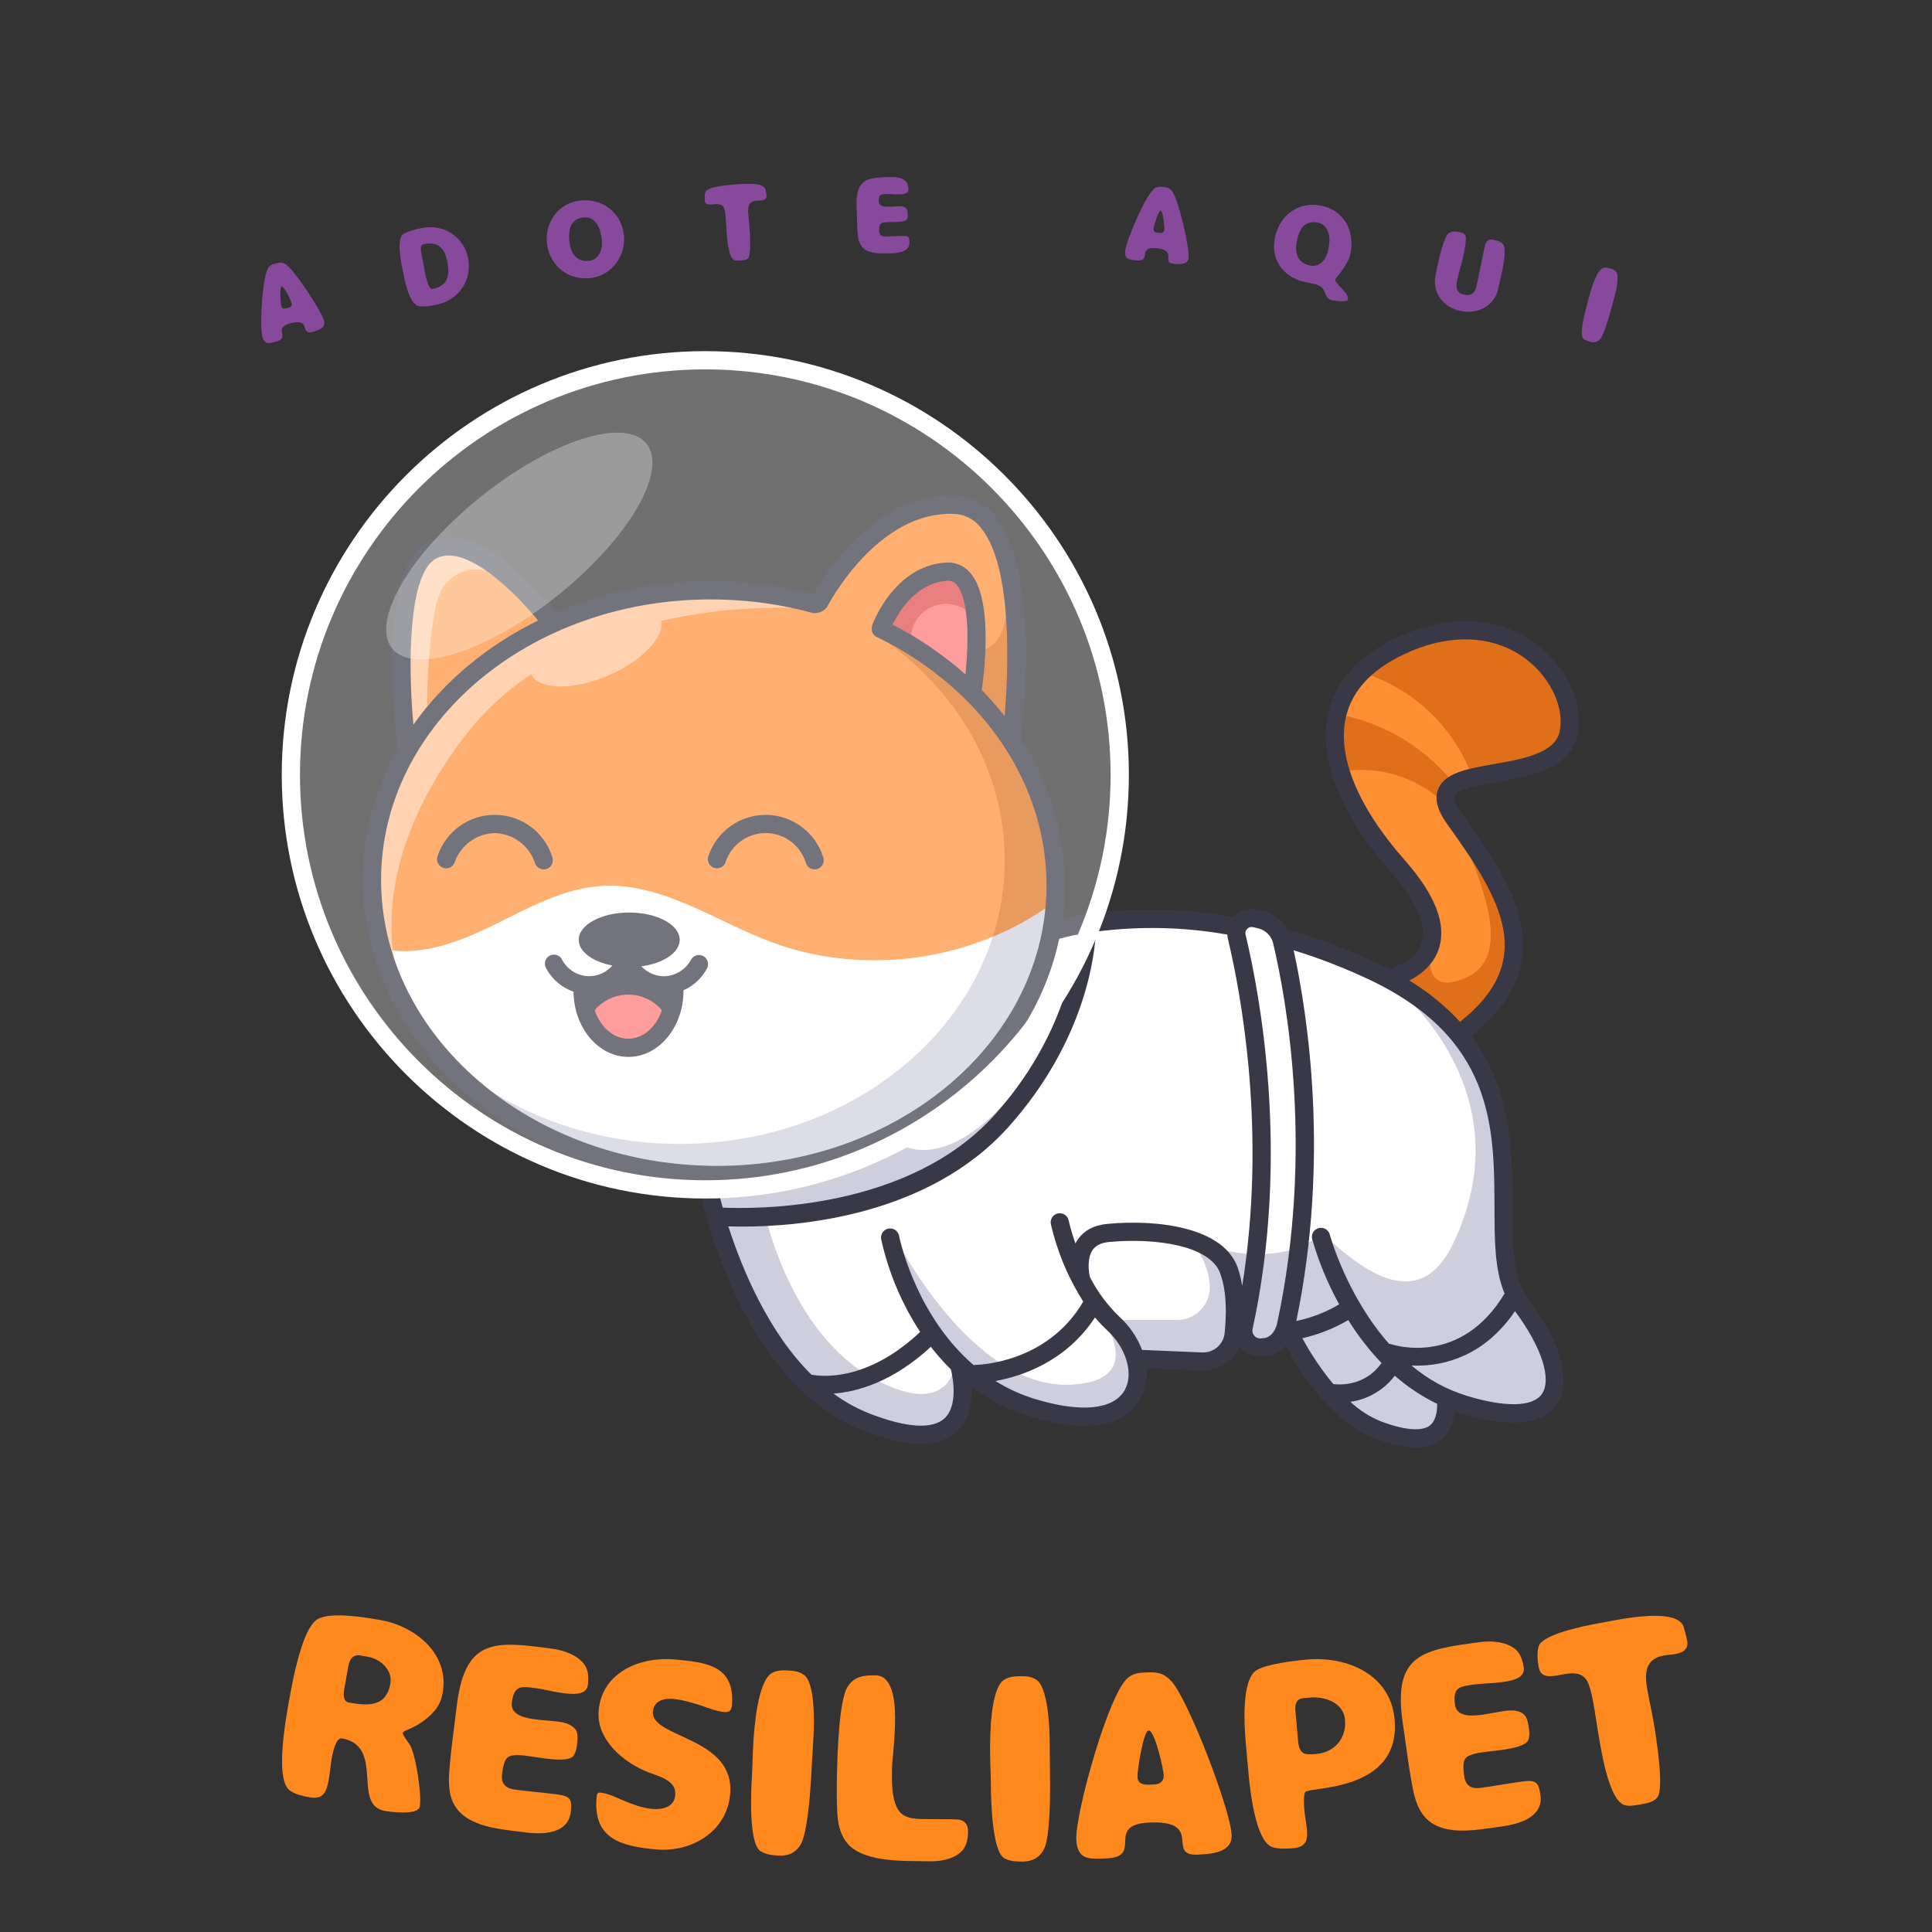 <svg xmlns="http://www.w3.org/2000/svg" xmlns:xlink="http://www.w3.org/1999/xlink" width="500" zoomAndPan="magnify" viewBox="0 0 375 375" height="500" preserveAspectRatio="xMidYMid meet" version="1.0"><rect x="0" y="0" width="375" height="375" fill="#333333" stroke="none"/><defs><g/><clipPath id="id1"><path d="M 54.688 68.062 L 220 68.062 L 220 233 L 54.688 233 Z M 54.688 68.062 " clip-rule="nonzero"/></clipPath></defs><path fill="rgb(100%, 100%, 100%)" d="M 215.195 240.188 C 213.418 240.352 212.113 241.008 211.348 242.129 C 209.875 244.273 210.566 247.551 210.715 248.176 C 212.25 251.191 214.234 253.871 216.672 256.219 C 218.707 258.07 220.172 260.297 221.07 262.898 C 221.137 262.891 221.203 262.891 221.27 262.898 L 233.309 263.414 C 233.629 263.426 233.949 263.41 234.266 263.363 C 234.582 263.312 234.895 263.238 235.195 263.129 C 235.5 263.023 235.789 262.891 236.066 262.73 C 236.344 262.566 236.605 262.383 236.848 262.172 C 237.09 261.961 237.309 261.73 237.508 261.48 C 237.707 261.227 237.879 260.957 238.027 260.672 C 238.176 260.387 238.297 260.094 238.387 259.785 C 238.48 259.477 238.543 259.164 238.574 258.844 C 238.934 255.461 239.09 250.621 237.719 246.848 C 235.312 240.145 222.43 239.504 215.195 240.188 Z M 215.195 240.188 " fill-opacity="1" fill-rule="nonzero"/><path fill="rgb(87.839%, 43.529%, 9.799%)" d="M 203.984 173.219 C 204.395 159.121 198.602 145.688 188.176 135.277 C 188.098 135.223 188.031 135.152 187.973 135.074 C 182.84 130.039 177.031 125.961 170.555 122.84 L 170.531 122.84 C 170.496 122.824 170.461 122.805 170.434 122.777 L 170.383 122.742 C 170.348 122.711 170.32 122.676 170.297 122.641 L 170.262 122.598 L 170.195 122.508 L 170.164 122.453 L 170.117 122.355 C 170.121 122.34 170.121 122.32 170.117 122.301 C 170.117 122.266 170.117 122.23 170.094 122.191 C 170.066 122.156 170.094 122.152 170.094 122.133 C 170.09 122.098 170.09 122.062 170.094 122.027 L 170.094 121.863 C 170.09 121.836 170.09 121.809 170.094 121.781 C 170.094 121.781 170.094 121.781 170.094 121.742 C 170.254 121.293 174.137 110.73 183.57 110.074 C 184.328 110 185.062 110.105 185.773 110.391 C 186.48 110.672 187.086 111.098 187.59 111.672 C 191.996 116.496 190.051 131.379 189.645 134.234 C 191.844 136.449 193.859 138.824 195.688 141.355 C 196.363 134.594 198.203 110.422 191.035 101.82 C 190.363 100.941 189.539 100.246 188.562 99.73 C 187.586 99.215 186.547 98.93 185.445 98.867 C 169.707 98.012 159.836 117.219 159.754 117.414 C 159.281 117.82 158.734 118.062 158.117 118.148 C 152.246 116.543 146.266 115.656 140.184 115.484 C 104.102 114.457 74.012 138.613 73.121 169.41 C 72.227 200.211 100.867 226.09 136.938 227.137 C 137.691 227.164 138.445 227.172 139.191 227.172 C 174.262 227.184 203.113 203.359 203.984 173.219 Z M 136.453 187.547 C 135.938 188.492 135.273 189.316 134.457 190.02 C 133.637 190.719 132.723 191.254 131.711 191.621 C 131.711 191.867 131.711 192.137 131.711 192.355 C 131.711 198.926 127.316 204.266 121.949 204.266 C 116.578 204.266 112.16 198.926 112.16 192.355 C 112.16 192.18 112.16 192.012 112.16 191.844 C 111.02 191.531 109.984 191.016 109.055 190.289 C 108.121 189.562 107.367 188.684 106.789 187.652 C 106.699 187.445 106.691 187.23 106.766 187.016 C 106.84 186.801 106.977 186.641 107.176 186.531 C 107.375 186.422 107.586 186.391 107.809 186.445 C 108.027 186.496 108.203 186.617 108.332 186.805 C 108.633 187.34 108.996 187.828 109.426 188.266 C 109.852 188.703 110.332 189.082 110.859 189.395 C 111.383 189.707 111.941 189.949 112.535 190.113 C 113.125 190.281 113.727 190.367 114.34 190.379 L 114.379 190.379 C 114.996 190.363 115.602 190.273 116.191 190.102 C 116.785 189.926 117.344 189.68 117.871 189.359 C 118.398 189.039 118.875 188.656 119.301 188.211 C 119.727 187.766 120.086 187.27 120.379 186.727 C 120.496 186.512 120.668 186.367 120.902 186.297 C 121.137 186.223 121.363 186.246 121.578 186.359 L 121.68 186.426 C 121.891 186.332 122.102 186.32 122.32 186.395 C 122.539 186.469 122.703 186.605 122.812 186.805 C 123.113 187.34 123.477 187.828 123.902 188.266 C 124.332 188.707 124.809 189.082 125.336 189.395 C 125.863 189.707 126.422 189.949 127.012 190.113 C 127.602 190.281 128.203 190.367 128.816 190.379 L 128.859 190.379 C 129.477 190.363 130.078 190.273 130.672 190.102 C 131.266 189.926 131.824 189.68 132.352 189.359 C 132.879 189.039 133.355 188.656 133.777 188.211 C 134.203 187.766 134.566 187.27 134.859 186.727 C 134.992 186.555 135.164 186.441 135.375 186.395 C 135.59 186.348 135.793 186.375 135.984 186.477 C 136.176 186.582 136.312 186.734 136.391 186.938 C 136.469 187.141 136.473 187.344 136.402 187.551 Z M 136.453 187.547 " fill-opacity="1" fill-rule="nonzero"/><path fill="rgb(100%, 45.099%, 45.099%)" d="M 183.711 111.848 C 176.762 112.359 173.09 119.34 172.07 121.613 C 177.941 124.531 183.273 128.227 188.07 132.699 C 188.785 127.113 189.43 116.285 186.301 112.859 C 185.977 112.488 185.586 112.215 185.129 112.035 C 184.672 111.855 184.199 111.793 183.711 111.848 Z M 183.711 111.848 " fill-opacity="1" fill-rule="nonzero"/><path fill="rgb(100%, 56.079%, 20%)" d="M 105.805 120.766 C 104.828 119.516 91.863 103.227 84.078 107.734 C 77.539 111.508 78.547 133.582 79.613 143.199 C 85.707 133.723 94.816 125.949 105.805 120.766 Z M 105.805 120.766 " fill-opacity="1" fill-rule="nonzero"/><path fill="rgb(21.959%, 21.959%, 27.84%)" d="M 128.895 192.141 L 128.844 192.141 C 128.125 192.129 127.418 192.031 126.723 191.848 C 126.027 191.664 125.363 191.402 124.73 191.055 C 124.102 190.711 123.52 190.293 122.988 189.809 C 122.461 189.32 121.996 188.777 121.598 188.176 C 121.203 188.773 120.742 189.316 120.219 189.801 C 119.691 190.285 119.117 190.699 118.488 191.047 C 117.863 191.391 117.203 191.656 116.516 191.84 C 115.824 192.027 115.121 192.125 114.406 192.141 L 114.355 192.141 C 114.211 192.141 114.066 192.141 113.922 192.141 C 113.922 192.219 113.922 192.293 113.922 192.371 C 113.922 197.965 117.52 202.512 121.941 202.512 C 126.367 202.512 129.965 197.965 129.965 192.371 C 129.965 192.273 129.965 192.176 129.965 192.074 C 129.609 192.121 129.254 192.145 128.895 192.141 Z M 128.895 192.141 " fill-opacity="1" fill-rule="nonzero"/><path fill="rgb(100%, 100%, 100%)" d="M 193.777 216.926 C 209.102 199.809 209.996 182.262 210.047 180.324 C 208.32 180.605 206.621 180.996 204.945 181.508 L 204.816 181.531 C 199.438 208.609 171.934 228.945 139.18 228.953 L 137.988 228.953 C 138.25 230.18 138.777 232.414 139.602 235.262 C 144.43 235.531 176.172 236.574 193.777 216.926 Z M 193.777 216.926 " fill-opacity="1" fill-rule="nonzero"/><path fill="rgb(100%, 100%, 100%)" d="M 240.574 257.203 C 249.16 217.562 239.711 183.367 238.914 180.621 C 229.91 178.984 220.875 178.793 211.812 180.047 C 211.812 180.074 211.812 180.105 211.812 180.133 C 211.812 180.914 211.734 199.52 195.082 218.117 C 179.742 235.238 154.145 237.133 143.586 237.133 C 142.121 237.133 140.949 237.098 140.129 237.059 C 143.805 248.945 152.219 268.922 168.484 275.203 C 175.98 278.113 181.332 278.367 183.93 275.945 C 187.168 272.926 185.676 266.535 185.324 265.207 C 174.781 254.852 171.934 240.574 171.891 240.379 C 171.848 240.137 171.891 239.918 172.027 239.715 C 172.168 239.516 172.355 239.391 172.594 239.344 C 172.832 239.297 173.055 239.344 173.254 239.48 C 173.457 239.617 173.582 239.805 173.629 240.043 C 173.664 240.234 176.422 254.012 186.562 263.953 C 186.668 264.02 186.754 264.102 186.824 264.207 C 190.773 268.051 195.383 270.781 200.648 272.398 C 209.949 275.227 216.652 274.453 219.035 270.305 C 221.059 266.781 219.523 261.285 215.438 257.527 C 207.555 250.234 204.926 237.996 204.816 237.484 C 204.77 237.246 204.812 237.023 204.945 236.82 C 205.078 236.617 205.266 236.488 205.504 236.441 C 205.742 236.391 205.965 236.434 206.168 236.566 C 206.371 236.699 206.5 236.887 206.551 237.125 C 207.105 239.477 207.84 241.77 208.758 244.008 C 208.91 242.965 209.277 242.004 209.859 241.129 C 210.941 239.551 212.668 238.641 214.996 238.418 C 217.129 238.219 235.934 236.734 239.348 246.266 C 240.688 250.016 240.688 254.598 240.375 258.09 L 240.848 258.09 C 240.57 257.852 240.48 257.555 240.574 257.203 Z M 240.574 257.203 " fill-opacity="1" fill-rule="nonzero"/><path fill="rgb(100%, 56.079%, 20%)" d="M 297.535 127.887 C 291.32 122.625 282.609 121.762 273.656 125.52 C 266.164 128.66 261.699 133.188 260.367 138.98 C 258.559 146.863 262.715 157.055 272.078 167.676 C 277.625 173.965 279.785 179.348 278.453 183.668 C 277.191 187.824 273.145 189.621 271.562 190.176 C 275.977 192.645 279.859 195.766 283.215 199.547 C 300.824 186.117 290.633 171.98 281.625 159.504 C 279.848 157.031 279.293 155.062 279.934 153.473 C 281.039 150.754 285.227 150.02 290.078 149.168 C 295.879 148.137 302.449 146.992 303.559 142.238 C 304.621 137.684 302.152 131.785 297.535 127.887 Z M 297.535 127.887 " fill-opacity="1" fill-rule="nonzero"/><path fill="rgb(100%, 100%, 100%)" d="M 248.719 257.203 C 257.27 217.742 248.953 185.539 248.176 182.68 C 245.316 178.148 242.32 178.148 240.848 180.973 C 242.527 187.18 250.449 219.969 242.301 257.582 C 242.25 257.797 242.137 257.969 241.957 258.094 C 244.242 258.137 246.516 258.027 248.785 257.762 C 248.699 257.582 248.676 257.398 248.719 257.203 Z M 248.719 257.203 " fill-opacity="1" fill-rule="nonzero"/><path fill="rgb(100%, 100%, 100%)" d="M 265.789 189.168 C 260.723 186.801 255.508 184.82 250.148 183.238 C 251.77 189.723 258.473 220.465 250.461 257.512 C 254.305 256.867 257.875 255.496 261.164 253.402 C 258.77 249.223 256.887 244.828 255.512 240.211 C 255.449 239.977 255.48 239.754 255.605 239.543 C 255.727 239.332 255.906 239.195 256.145 239.133 C 256.379 239.07 256.602 239.102 256.812 239.227 C 257.023 239.348 257.16 239.531 257.223 239.766 C 257.289 240.023 264.234 265.582 284.41 271.746 C 292.434 274.195 297.957 273.957 299.973 271.066 C 302.227 267.824 300.121 261.035 294.598 253.766 C 291 249.027 291 242.141 290.953 234.164 C 290.91 219.336 290.852 200.848 265.789 189.168 Z M 265.789 189.168 " fill-opacity="1" fill-rule="nonzero"/><path fill="rgb(100%, 100%, 100%)" d="M 136.082 186.375 C 135.867 186.262 135.641 186.238 135.41 186.312 C 135.176 186.383 135 186.527 134.887 186.742 C 134.59 187.285 134.23 187.777 133.805 188.227 C 133.379 188.672 132.902 189.055 132.375 189.375 C 131.848 189.695 131.289 189.941 130.699 190.113 C 130.105 190.289 129.5 190.379 128.883 190.395 L 128.844 190.395 C 128.23 190.383 127.629 190.297 127.039 190.129 C 126.449 189.965 125.891 189.723 125.363 189.41 C 124.836 189.098 124.359 188.719 123.93 188.281 C 123.5 187.844 123.137 187.355 122.836 186.82 C 122.727 186.621 122.562 186.48 122.348 186.41 C 122.129 186.336 121.914 186.348 121.707 186.441 L 121.605 186.375 C 121.387 186.262 121.164 186.238 120.93 186.312 C 120.695 186.383 120.52 186.527 120.406 186.742 C 120.113 187.285 119.75 187.777 119.324 188.227 C 118.898 188.672 118.422 189.055 117.898 189.375 C 117.371 189.695 116.809 189.941 116.219 190.113 C 115.625 190.289 115.023 190.379 114.406 190.395 L 114.363 190.395 C 113.75 190.383 113.148 190.297 112.559 190.129 C 111.969 189.965 111.41 189.723 110.883 189.41 C 110.355 189.098 109.879 188.719 109.449 188.281 C 109.023 187.844 108.656 187.355 108.355 186.82 C 108.23 186.633 108.055 186.512 107.832 186.461 C 107.613 186.406 107.402 186.434 107.203 186.547 C 107.004 186.656 106.867 186.816 106.793 187.031 C 106.719 187.246 106.727 187.461 106.816 187.668 C 107.395 188.699 108.148 189.578 109.078 190.305 C 110.012 191.027 111.047 191.547 112.184 191.859 C 112.184 192.031 112.184 192.203 112.184 192.371 C 112.184 198.941 116.578 204.281 121.973 204.281 C 127.367 204.281 131.734 198.941 131.734 192.371 C 131.734 192.129 131.734 191.883 131.734 191.637 C 132.75 191.27 133.664 190.734 134.48 190.035 C 135.297 189.332 135.965 188.508 136.48 187.562 C 136.59 187.344 136.605 187.117 136.527 186.887 C 136.449 186.652 136.301 186.484 136.082 186.375 Z M 121.949 202.496 C 117.523 202.496 113.926 197.949 113.926 192.355 C 113.926 192.277 113.926 192.203 113.926 192.125 C 114.07 192.125 114.215 192.125 114.359 192.125 L 114.41 192.125 C 115.125 192.109 115.828 192.012 116.52 191.824 C 117.211 191.641 117.867 191.375 118.496 191.031 C 119.121 190.684 119.699 190.27 120.223 189.785 C 120.75 189.301 121.211 188.758 121.605 188.16 C 122 188.762 122.465 189.305 122.996 189.793 C 123.523 190.277 124.105 190.695 124.734 191.039 C 125.367 191.387 126.031 191.648 126.727 191.832 C 127.422 192.016 128.129 192.113 128.848 192.125 L 128.898 192.125 C 129.258 192.125 129.609 192.098 129.965 192.043 C 129.965 192.145 129.965 192.242 129.965 192.34 C 129.969 197.949 126.371 202.496 121.949 202.496 Z M 121.949 202.496 " fill-opacity="1" fill-rule="nonzero"/><path fill="rgb(80.779%, 80.779%, 86.67%)" d="M 240.574 257.203 C 241.602 252.516 242.352 247.906 242.906 243.41 C 240.781 243.301 238.691 242.98 236.633 242.445 C 237.902 243.465 238.82 244.738 239.383 246.266 C 240.723 250.016 240.723 254.598 240.41 258.09 L 240.883 258.09 C 240.594 257.859 240.492 257.566 240.574 257.203 Z M 240.574 257.203 " fill-opacity="1" fill-rule="nonzero"/><path fill="rgb(80.779%, 80.779%, 86.67%)" d="M 251.23 242.398 C 249.102 243.066 246.918 243.41 244.684 243.426 C 244.121 248.051 243.344 252.758 242.301 257.566 C 242.25 257.781 242.137 257.953 241.957 258.078 C 244.156 262.59 246.582 261.207 248.785 257.746 C 248.695 257.562 248.672 257.375 248.719 257.18 C 249.816 252.125 250.637 247.168 251.23 242.398 Z M 251.23 242.398 " fill-opacity="1" fill-rule="nonzero"/><path fill="rgb(80.779%, 80.779%, 86.67%)" d="M 250.457 257.512 C 254.301 256.867 257.867 255.496 261.16 253.402 C 258.766 249.223 256.879 244.828 255.508 240.211 C 254.762 240.781 253.957 241.25 253.098 241.621 C 252.512 246.762 251.637 252.07 250.457 257.512 Z M 250.457 257.512 " fill-opacity="1" fill-rule="nonzero"/><path fill="rgb(80.779%, 80.779%, 86.67%)" d="M 238.574 258.844 C 238.934 255.461 239.09 250.621 237.719 246.848 C 236.844 244.402 234.574 242.762 231.699 241.707 C 232.625 242.824 233.355 244.055 233.887 245.402 C 234.422 246.75 234.73 248.148 234.82 249.594 C 234.84 250.023 234.812 250.449 234.746 250.871 C 234.676 251.293 234.566 251.707 234.414 252.109 C 234.266 252.508 234.074 252.891 233.844 253.254 C 233.613 253.617 233.352 253.953 233.055 254.262 C 232.758 254.57 232.43 254.844 232.078 255.09 C 231.727 255.332 231.352 255.535 230.957 255.703 C 230.562 255.871 230.152 255.996 229.73 256.078 C 229.312 256.164 228.887 256.203 228.457 256.203 L 216.672 256.203 C 218.707 258.055 220.172 260.281 221.07 262.883 C 221.137 262.875 221.203 262.875 221.27 262.883 L 233.309 263.398 C 233.629 263.41 233.949 263.395 234.266 263.348 C 234.582 263.301 234.891 263.223 235.191 263.117 C 235.496 263.012 235.785 262.879 236.062 262.719 C 236.34 262.559 236.598 262.371 236.844 262.164 C 237.086 261.953 237.305 261.723 237.504 261.473 C 237.703 261.219 237.875 260.953 238.023 260.668 C 238.172 260.383 238.293 260.09 238.387 259.781 C 238.48 259.477 238.543 259.164 238.574 258.844 Z M 238.574 258.844 " fill-opacity="1" fill-rule="nonzero"/><path fill="rgb(80.779%, 80.779%, 86.67%)" d="M 294.594 253.793 C 290.996 249.055 290.996 242.164 290.949 234.188 C 290.91 220.527 290.855 203.793 271.359 192.109 C 271.383 192.152 296.387 212.102 281.879 241.719 C 273.977 257.848 259.488 241.363 256.137 239.148 C 258.609 246.047 268.297 266.836 284.398 271.762 C 292.426 274.211 297.949 273.973 299.961 271.082 C 302.223 267.848 300.117 261.059 294.594 253.793 Z M 294.594 253.793 " fill-opacity="1" fill-rule="nonzero"/><path fill="rgb(80.779%, 80.779%, 86.67%)" d="M 168.695 267.066 C 155.078 259.137 149.785 240.805 148.812 236.984 C 146.832 237.094 145.066 237.133 143.594 237.133 C 142.125 237.133 140.961 237.098 140.137 237.059 C 143.816 248.945 152.227 268.922 168.496 275.203 C 175.992 278.113 181.34 278.367 183.941 275.945 C 187.18 272.926 185.688 266.535 185.332 265.207 C 185.332 265.199 183.941 275.934 168.695 267.066 Z M 168.695 267.066 " fill-opacity="1" fill-rule="nonzero"/><path fill="rgb(80.779%, 80.779%, 86.67%)" d="M 219.047 270.297 C 221.07 266.77 219.535 261.277 215.449 257.52 C 214.969 257.07 214.508 256.609 214.07 256.137 C 214.07 256.137 222.707 268.098 207.809 268.773 C 188.457 269.664 173.664 240.031 173.664 240.031 C 173.699 240.223 176.461 254.004 186.598 263.941 C 186.703 264.008 186.793 264.09 186.859 264.195 C 190.809 268.039 195.418 270.773 200.688 272.387 C 209.961 275.215 216.66 274.453 219.047 270.297 Z M 219.047 270.297 " fill-opacity="1" fill-rule="nonzero"/><path fill="rgb(80.779%, 80.779%, 86.67%)" d="M 172.867 221.109 C 167.633 223.711 162.168 225.676 156.477 227.004 C 150.781 228.328 145.012 228.977 139.168 228.953 L 137.973 228.953 C 138.234 230.18 138.762 232.414 139.586 235.262 C 144.414 235.547 176.156 236.59 193.762 216.941 C 197.469 212.812 200.625 208.301 203.227 203.402 C 187.09 228.043 176.5 223.82 172.867 221.109 Z M 172.867 221.109 " fill-opacity="1" fill-rule="nonzero"/><path fill="rgb(100%, 56.079%, 20%)" d="M 131.93 222.035 C 166.77 222.035 195.016 197.363 195.016 166.977 C 195.016 149.461 185.641 133.855 171.027 123.77 L 171.297 123.219 C 171.051 123.098 170.809 122.965 170.555 122.84 L 170.531 122.84 C 170.496 122.824 170.461 122.805 170.434 122.777 L 170.383 122.742 C 170.348 122.711 170.32 122.676 170.297 122.641 L 170.262 122.598 L 170.195 122.508 L 170.164 122.453 L 170.117 122.355 C 170.121 122.34 170.121 122.32 170.117 122.301 C 170.117 122.266 170.117 122.23 170.094 122.191 C 170.066 122.156 170.094 122.152 170.094 122.133 C 170.09 122.098 170.09 122.062 170.094 122.027 L 170.094 121.863 C 170.09 121.836 170.09 121.809 170.094 121.781 C 170.094 121.781 170.094 121.781 170.094 121.742 C 170.254 121.293 174.137 110.73 183.57 110.074 C 184.328 110 185.062 110.105 185.773 110.391 C 186.48 110.672 187.086 111.098 187.59 111.672 C 191.996 116.496 190.051 131.379 189.645 134.234 C 191.234 135.84 192.727 137.527 194.129 139.297 C 194.68 139.812 195.219 140.324 195.738 140.84 C 196.449 133.434 198.031 110.23 191.035 101.84 C 190.363 100.965 189.539 100.266 188.562 99.754 C 187.586 99.238 186.547 98.949 185.445 98.891 C 169.707 98.031 159.836 117.238 159.754 117.434 C 159.281 117.84 158.734 118.086 158.117 118.168 C 152.246 116.566 146.266 115.68 140.184 115.504 C 104.102 114.477 74.012 138.637 73.121 169.434 C 72.672 183.648 78.586 196.824 88.602 206.996 C 99.906 216.312 115.148 222.035 131.93 222.035 Z M 107.16 186.449 C 107.375 186.332 107.598 186.309 107.832 186.375 C 108.066 186.445 108.242 186.586 108.355 186.801 C 108.656 187.336 109.023 187.82 109.449 188.262 C 109.879 188.699 110.355 189.074 110.883 189.391 C 111.41 189.703 111.969 189.941 112.559 190.109 C 113.148 190.277 113.75 190.363 114.363 190.371 L 114.406 190.371 C 115.023 190.359 115.625 190.266 116.219 190.094 C 116.809 189.922 117.371 189.676 117.898 189.355 C 118.422 189.035 118.898 188.652 119.324 188.203 C 119.75 187.758 120.113 187.266 120.406 186.723 C 120.52 186.508 120.695 186.363 120.93 186.289 C 121.164 186.219 121.387 186.238 121.605 186.352 L 121.707 186.418 C 121.914 186.324 122.129 186.316 122.348 186.387 C 122.562 186.461 122.727 186.598 122.836 186.801 C 123.137 187.336 123.5 187.82 123.93 188.262 C 124.359 188.699 124.836 189.078 125.363 189.391 C 125.891 189.703 126.449 189.941 127.039 190.109 C 127.629 190.277 128.23 190.363 128.844 190.371 L 128.883 190.371 C 129.5 190.359 130.105 190.266 130.699 190.094 C 131.289 189.922 131.848 189.676 132.375 189.355 C 132.902 189.035 133.379 188.652 133.805 188.203 C 134.23 187.758 134.59 187.266 134.887 186.723 C 135.016 186.547 135.188 186.438 135.402 186.391 C 135.613 186.344 135.816 186.371 136.008 186.473 C 136.203 186.574 136.336 186.727 136.418 186.93 C 136.496 187.137 136.5 187.34 136.426 187.547 C 135.914 188.492 135.246 189.316 134.43 190.02 C 133.613 190.719 132.699 191.254 131.684 191.621 C 131.684 191.867 131.684 192.137 131.684 192.355 C 131.684 198.926 127.293 204.266 121.922 204.266 C 116.555 204.266 112.133 198.926 112.133 192.355 C 112.133 192.18 112.133 192.012 112.133 191.844 C 110.996 191.531 109.961 191.016 109.027 190.289 C 108.098 189.562 107.344 188.684 106.766 187.652 C 106.707 187.547 106.676 187.434 106.664 187.316 C 106.652 187.195 106.668 187.082 106.703 186.969 C 106.742 186.852 106.801 186.75 106.879 186.66 C 106.957 186.57 107.051 186.5 107.16 186.449 Z M 107.16 186.449 " fill-opacity="1" fill-rule="nonzero"/><path fill="rgb(80.779%, 80.779%, 86.67%)" d="M 203.852 175.641 C 188.438 186.676 167.461 189.52 149.699 182.867 C 138.738 178.758 128.387 171.242 116.711 171.988 C 109.23 172.461 102.465 176.316 95.738 179.621 C 89.27 182.777 82.074 185.57 75.031 184.344 C 81.988 208.16 106.887 226.273 136.922 227.148 C 137.676 227.172 138.43 227.184 139.176 227.184 C 173.316 227.184 201.551 204.625 203.852 175.641 Z M 136.453 187.547 C 135.938 188.492 135.273 189.316 134.457 190.02 C 133.637 190.719 132.723 191.254 131.711 191.621 C 131.711 191.867 131.711 192.137 131.711 192.355 C 131.711 198.926 127.316 204.266 121.949 204.266 C 116.578 204.266 112.16 198.926 112.16 192.355 C 112.16 192.18 112.16 192.012 112.16 191.844 C 111.02 191.531 109.984 191.016 109.055 190.289 C 108.121 189.562 107.367 188.684 106.789 187.652 C 106.699 187.445 106.691 187.23 106.766 187.016 C 106.84 186.801 106.977 186.641 107.176 186.531 C 107.375 186.422 107.586 186.391 107.809 186.445 C 108.027 186.496 108.203 186.617 108.332 186.805 C 108.633 187.34 108.996 187.828 109.426 188.266 C 109.852 188.703 110.332 189.082 110.859 189.395 C 111.383 189.707 111.941 189.949 112.535 190.113 C 113.125 190.281 113.727 190.367 114.34 190.379 L 114.379 190.379 C 114.996 190.363 115.602 190.273 116.191 190.102 C 116.785 189.926 117.344 189.68 117.871 189.359 C 118.398 189.039 118.875 188.656 119.301 188.211 C 119.727 187.766 120.086 187.27 120.379 186.727 C 120.496 186.512 120.668 186.367 120.902 186.297 C 121.137 186.223 121.363 186.246 121.578 186.359 L 121.68 186.426 C 121.891 186.332 122.102 186.32 122.32 186.395 C 122.539 186.469 122.703 186.605 122.812 186.805 C 123.113 187.34 123.477 187.828 123.902 188.266 C 124.332 188.707 124.809 189.082 125.336 189.395 C 125.863 189.707 126.422 189.949 127.012 190.113 C 127.602 190.281 128.203 190.367 128.816 190.379 L 128.859 190.379 C 129.477 190.363 130.078 190.273 130.672 190.102 C 131.266 189.926 131.824 189.68 132.352 189.359 C 132.879 189.039 133.355 188.656 133.777 188.211 C 134.203 187.766 134.566 187.27 134.859 186.727 C 134.992 186.555 135.164 186.441 135.375 186.395 C 135.59 186.348 135.793 186.375 135.984 186.477 C 136.176 186.582 136.312 186.734 136.391 186.938 C 136.469 187.141 136.473 187.344 136.402 187.551 Z M 136.453 187.547 " fill-opacity="1" fill-rule="nonzero"/><path fill="rgb(100%, 100%, 100%)" d="M 131.93 222.035 C 160.871 222.035 185.262 205.02 192.691 181.828 C 179.152 187.484 163.461 187.996 149.699 182.859 C 138.738 178.746 128.387 171.23 116.711 171.977 C 109.23 172.449 102.465 176.305 95.738 179.609 C 89.273 182.781 82.074 185.562 75.031 184.332 L 75.031 184.375 C 75.242 185.09 75.469 185.797 75.707 186.508 C 75.707 186.539 75.707 186.57 75.746 186.605 C 75.992 187.312 76.258 188.023 76.531 188.727 C 77.09 190.145 77.715 191.531 78.406 192.891 L 78.469 193.016 C 78.785 193.652 79.125 194.277 79.496 194.906 L 79.629 195.141 C 79.973 195.75 80.328 196.344 80.691 196.938 C 80.746 197.023 80.801 197.109 80.859 197.199 C 81.227 197.789 81.609 198.375 82 198.957 L 82.148 199.16 C 82.547 199.746 82.961 200.324 83.379 200.895 L 83.438 200.965 C 83.859 201.531 84.289 202.082 84.738 202.629 L 84.957 202.914 C 85.379 203.426 85.816 203.941 86.254 204.457 L 86.57 204.809 C 87.004 205.297 87.449 205.781 87.902 206.254 C 88.016 206.379 88.133 206.496 88.25 206.617 C 88.371 206.742 88.539 206.906 88.684 207.051 C 99.965 216.332 115.188 222.035 131.93 222.035 Z M 107.16 186.449 C 107.375 186.332 107.598 186.309 107.832 186.375 C 108.066 186.445 108.242 186.586 108.355 186.801 C 108.656 187.336 109.023 187.82 109.449 188.262 C 109.879 188.699 110.355 189.074 110.883 189.391 C 111.41 189.703 111.969 189.941 112.559 190.109 C 113.148 190.277 113.75 190.363 114.363 190.371 L 114.406 190.371 C 115.023 190.359 115.625 190.266 116.219 190.094 C 116.809 189.922 117.371 189.676 117.898 189.355 C 118.422 189.035 118.898 188.652 119.324 188.203 C 119.75 187.758 120.113 187.266 120.406 186.723 C 120.52 186.508 120.695 186.363 120.93 186.289 C 121.164 186.219 121.387 186.238 121.605 186.352 L 121.707 186.418 C 121.914 186.324 122.129 186.316 122.348 186.387 C 122.562 186.461 122.727 186.598 122.836 186.801 C 123.137 187.336 123.5 187.82 123.93 188.262 C 124.359 188.699 124.836 189.078 125.363 189.391 C 125.891 189.703 126.449 189.941 127.039 190.109 C 127.629 190.277 128.23 190.363 128.844 190.371 L 128.883 190.371 C 129.5 190.359 130.105 190.266 130.699 190.094 C 131.289 189.922 131.848 189.676 132.375 189.355 C 132.902 189.035 133.379 188.652 133.805 188.203 C 134.23 187.758 134.59 187.266 134.887 186.723 C 135.016 186.547 135.188 186.438 135.402 186.391 C 135.613 186.344 135.816 186.371 136.008 186.473 C 136.203 186.574 136.336 186.727 136.418 186.93 C 136.496 187.137 136.5 187.34 136.426 187.547 C 135.914 188.492 135.246 189.316 134.43 190.02 C 133.613 190.719 132.699 191.254 131.684 191.621 C 131.684 191.867 131.684 192.137 131.684 192.355 C 131.684 198.926 127.293 204.266 121.922 204.266 C 116.555 204.266 112.133 198.926 112.133 192.355 C 112.133 192.18 112.133 192.012 112.133 191.844 C 110.996 191.531 109.961 191.016 109.027 190.289 C 108.098 189.562 107.344 188.684 106.766 187.652 C 106.707 187.547 106.676 187.434 106.664 187.316 C 106.652 187.195 106.668 187.082 106.703 186.969 C 106.742 186.852 106.801 186.75 106.879 186.66 C 106.957 186.57 107.051 186.5 107.16 186.449 Z M 107.16 186.449 " fill-opacity="1" fill-rule="nonzero"/><path fill="rgb(87.839%, 43.529%, 9.799%)" d="M 285.602 150.395 C 284.695 148.023 283.535 145.789 282.117 143.688 C 280.695 141.582 279.059 139.668 277.199 137.941 C 275.344 136.215 273.312 134.723 271.113 133.461 C 268.914 132.203 266.598 131.207 264.168 130.477 C 269.512 124.648 277.789 121.461 285.633 122.449 C 287.598 122.715 289.504 123.199 291.355 123.914 C 293.207 124.625 294.949 125.543 296.582 126.664 C 298.219 127.785 299.703 129.082 301.031 130.551 C 302.363 132.023 303.504 133.629 304.457 135.367 C 306.121 138.449 304.891 142.562 302.52 145.133 C 301.016 146.777 298.75 147.438 296.602 148.031 C 292.969 149.039 289.234 149.391 285.602 150.395 Z M 285.602 150.395 " fill-opacity="1" fill-rule="nonzero"/><path fill="rgb(87.839%, 43.529%, 9.799%)" d="M 282.133 151.988 C 280.754 150.281 279.234 148.703 277.578 147.262 C 275.922 145.82 274.152 144.531 272.273 143.398 C 270.391 142.266 268.426 141.305 266.375 140.516 C 264.328 139.727 262.223 139.121 260.07 138.703 C 259.434 142.457 259.555 146.117 260.941 149.672 C 262.699 149.418 264.461 149.367 266.227 149.52 C 267.996 149.668 269.723 150.016 271.41 150.562 C 273.098 151.109 274.699 151.84 276.223 152.754 C 277.742 153.664 279.141 154.738 280.418 155.973 C 280.363 155.207 280.488 154.473 280.789 153.77 C 281.094 153.066 281.539 152.473 282.133 151.988 Z M 282.133 151.988 " fill-opacity="1" fill-rule="nonzero"/><path fill="rgb(87.839%, 43.529%, 9.799%)" d="M 284.695 189.688 C 276.559 193.441 277.551 185.652 277.551 185.652 C 275.832 188.414 272.867 189.719 271.566 190.176 C 275.98 192.645 279.863 195.766 283.223 199.547 C 298.969 187.535 292.469 174.965 284.496 163.516 C 286.82 170.441 294.059 185.371 284.695 189.688 Z M 284.695 189.688 " fill-opacity="1" fill-rule="nonzero"/><path fill="rgb(80.779%, 80.779%, 86.67%)" d="M 250.457 259.113 C 250.457 259.113 262.688 281.727 277.609 278.645 C 277.609 278.645 282.035 273.746 280.664 271.719 C 280.664 271.719 266.309 264.75 262.73 254.434 Z M 250.457 259.113 " fill-opacity="1" fill-rule="nonzero"/><path fill="rgb(100%, 75.69%, 57.249%)" d="M 158.102 118.156 C 152.145 116.535 146.086 115.648 139.914 115.492 C 133.746 115.336 127.648 115.918 121.617 117.238 C 118.637 117.441 115.785 118.16 113.062 119.391 C 112.211 119.762 111.379 120.172 110.566 120.625 C 88.984 129.215 73.758 147.672 73.125 169.422 C 73.016 173.516 73.414 177.555 74.32 181.547 C 75.227 185.539 76.617 189.355 78.484 193 C 78.094 192.203 68.367 171.793 90 143.141 C 93.676 138.309 98.047 134.219 103.117 130.875 C 104.656 133.957 111.336 134.055 118.168 131.074 C 124.594 128.27 128.914 123.715 128.406 120.484 C 138.195 118.316 148.094 117.539 158.102 118.156 Z M 158.102 118.156 " fill-opacity="1" fill-rule="nonzero"/><path fill="rgb(87.839%, 43.529%, 9.799%)" d="M 192.691 104.922 C 193.922 107.207 194.754 109.629 195.176 112.191 C 195.602 114.75 195.598 117.309 195.168 119.871 C 194.969 121.367 194.469 122.754 193.668 124.031 C 193.262 124.668 192.734 125.184 192.094 125.582 C 191.453 125.98 190.758 126.223 190.008 126.305 C 189.934 129.387 189.598 132.258 189.52 135.352 C 191.973 137.438 194.145 139.176 196.59 141.262 C 197.645 130.738 197.164 120.289 195.152 109.91 " fill-opacity="1" fill-rule="nonzero"/><path fill="rgb(87.839%, 28.239%, 28.239%)" d="M 187.559 118.461 C 187.062 118.109 186.531 117.828 185.961 117.617 C 185.391 117.41 184.805 117.277 184.199 117.227 C 183.594 117.172 182.992 117.203 182.395 117.312 C 181.801 117.422 181.227 117.605 180.68 117.867 C 180.133 118.129 179.629 118.461 179.168 118.855 C 178.711 119.254 178.312 119.703 177.973 120.211 C 177.633 120.715 177.367 121.254 177.176 121.828 C 176.98 122.402 176.863 122.996 176.828 123.602 C 175.945 123.723 175.07 123.676 174.203 123.457 C 173.336 123.238 172.543 122.863 171.824 122.332 C 172.266 119.285 173.074 116.258 175.34 114.176 C 176.484 113.129 177.77 112.301 179.195 111.691 C 180.625 111.082 182.109 110.73 183.656 110.629 C 185.348 110.523 186.121 111.562 187.027 112.992 C 187.938 114.422 188.281 116.918 187.559 118.461 Z M 187.559 118.461 " fill-opacity="1" fill-rule="nonzero"/><path fill="rgb(100%, 75.69%, 57.249%)" d="M 82.949 138.93 C 82.824 132.711 83.203 126.523 84.09 120.367 C 84.453 117.797 84.969 115.125 86.629 113.141 C 86.918 112.812 87.23 112.516 87.57 112.238 C 87.91 111.965 88.27 111.723 88.652 111.512 C 89.031 111.297 89.43 111.117 89.84 110.973 C 90.254 110.828 90.672 110.719 91.102 110.645 C 91.531 110.57 91.965 110.535 92.402 110.535 C 92.84 110.535 93.273 110.57 93.703 110.645 C 94.133 110.719 94.555 110.828 94.965 110.973 C 95.375 111.117 95.773 111.293 96.152 111.508 C 94.613 108.992 91.715 106.609 88.781 106.332 C 86.422 106.105 82.543 106.957 80.969 108.949 C 79.078 111.332 78.867 116.527 78.516 119.449 C 77.547 127.336 78.168 135.098 80.379 142.73 C 81.332 141.168 82 140.496 82.949 138.93 Z M 82.949 138.93 " fill-opacity="1" fill-rule="nonzero"/><path fill="rgb(100%, 45.099%, 45.099%)" d="M 129.102 196.926 C 128.906 196.629 128.695 196.348 128.469 196.078 C 128.238 195.809 127.996 195.551 127.734 195.312 C 127.473 195.074 127.199 194.852 126.914 194.645 C 126.625 194.441 126.324 194.254 126.016 194.086 C 125.703 193.918 125.383 193.77 125.055 193.641 C 124.723 193.512 124.387 193.402 124.047 193.316 C 123.703 193.23 123.355 193.164 123.004 193.121 C 122.652 193.078 122.301 193.055 121.949 193.055 C 121.594 193.055 121.242 193.078 120.891 193.121 C 120.539 193.164 120.195 193.23 119.852 193.316 C 119.508 193.402 119.172 193.512 118.844 193.641 C 118.512 193.77 118.191 193.918 117.883 194.086 C 117.57 194.254 117.273 194.441 116.984 194.645 C 116.695 194.852 116.422 195.074 116.16 195.312 C 115.902 195.551 115.656 195.809 115.43 196.078 C 115.199 196.348 114.988 196.629 114.797 196.926 C 116.121 200.227 118.824 202.496 121.949 202.496 C 125.07 202.496 127.773 200.25 129.102 196.926 Z M 129.102 196.926 " fill-opacity="1" fill-rule="nonzero"/><path fill="rgb(21.959%, 21.959%, 27.84%)" d="M 137.234 187.961 C 137.344 187.754 137.41 187.535 137.43 187.301 C 137.453 187.066 137.43 186.836 137.359 186.613 C 137.289 186.391 137.18 186.188 137.031 186.004 C 136.883 185.824 136.703 185.68 136.496 185.57 C 136.289 185.461 136.066 185.395 135.832 185.375 C 135.598 185.352 135.371 185.375 135.145 185.445 C 134.922 185.516 134.719 185.625 134.539 185.773 C 134.359 185.926 134.215 186.105 134.105 186.312 C 133.848 186.781 133.535 187.215 133.164 187.602 C 132.793 187.988 132.379 188.324 131.918 188.602 C 131.461 188.883 130.973 189.098 130.457 189.246 C 129.941 189.395 129.418 189.477 128.879 189.488 L 128.844 189.488 C 128.016 189.477 127.227 189.301 126.469 188.969 C 125.711 188.633 125.051 188.164 124.484 187.562 C 128.758 186.988 131.93 184.91 131.93 182.422 C 131.93 179.496 127.543 177.121 122.129 177.121 C 116.711 177.121 112.328 179.496 112.328 182.422 C 112.328 184.73 115.051 186.684 118.848 187.41 C 118.695 187.594 118.527 187.766 118.352 187.926 C 118.176 188.086 117.988 188.234 117.793 188.375 C 117.598 188.512 117.398 188.641 117.188 188.754 C 116.977 188.867 116.762 188.969 116.539 189.055 C 116.316 189.145 116.09 189.219 115.859 189.277 C 115.629 189.34 115.395 189.387 115.156 189.418 C 114.922 189.449 114.684 189.469 114.445 189.473 C 114.203 189.473 113.969 189.465 113.73 189.438 C 113.492 189.414 113.258 189.371 113.023 189.32 C 112.793 189.266 112.562 189.195 112.34 189.117 C 112.113 189.035 111.895 188.938 111.68 188.832 C 111.469 188.723 111.262 188.602 111.062 188.469 C 110.867 188.336 110.676 188.191 110.496 188.035 C 110.312 187.879 110.145 187.715 109.98 187.539 C 109.82 187.359 109.672 187.176 109.531 186.98 C 109.395 186.785 109.27 186.582 109.152 186.375 C 109.059 186.141 108.918 185.941 108.734 185.77 C 108.551 185.598 108.344 185.473 108.105 185.387 C 107.871 185.305 107.629 185.273 107.379 185.297 C 107.129 185.316 106.895 185.387 106.676 185.508 C 106.453 185.629 106.27 185.789 106.117 185.988 C 105.965 186.188 105.859 186.406 105.805 186.652 C 105.746 186.895 105.742 187.141 105.789 187.387 C 105.832 187.633 105.93 187.859 106.07 188.062 C 106.641 189.102 107.379 190.004 108.285 190.766 C 109.191 191.527 110.203 192.102 111.32 192.488 C 111.383 199.48 116.141 205.145 121.988 205.145 C 127.836 205.145 132.66 199.406 132.66 192.352 C 132.66 192.309 132.66 192.262 132.66 192.219 C 133.641 191.785 134.52 191.203 135.305 190.473 C 136.09 189.746 136.73 188.906 137.234 187.961 Z M 121.949 201.613 C 118.18 201.613 115.098 197.809 114.836 193.008 C 116.145 192.934 117.387 192.605 118.559 192.023 C 119.734 191.441 120.746 190.652 121.598 189.656 C 122.504 190.719 123.59 191.543 124.855 192.129 C 126.121 192.715 127.449 193.016 128.844 193.023 L 129.059 193.023 C 128.797 197.816 125.711 201.613 121.949 201.613 Z M 121.949 201.613 " fill-opacity="1" fill-rule="nonzero"/><path fill="rgb(21.959%, 21.959%, 27.84%)" d="M 138.605 168.449 C 138.828 168.523 139.059 168.551 139.293 168.535 C 139.527 168.516 139.746 168.453 139.957 168.348 C 140.168 168.242 140.348 168.102 140.5 167.922 C 140.656 167.742 140.77 167.543 140.84 167.32 C 141.113 166.496 141.504 165.734 142.02 165.035 C 142.535 164.332 143.145 163.73 143.852 163.227 C 144.555 162.719 145.324 162.336 146.152 162.078 C 146.98 161.816 147.828 161.691 148.695 161.699 C 149.562 161.707 150.41 161.852 151.23 162.133 C 152.055 162.41 152.812 162.809 153.508 163.332 C 154.203 163.852 154.797 164.469 155.297 165.18 C 155.797 165.887 156.172 166.66 156.426 167.488 C 156.539 167.863 156.75 168.164 157.062 168.398 C 157.375 168.629 157.727 168.746 158.117 168.742 C 158.254 168.742 158.391 168.727 158.523 168.695 C 158.66 168.664 158.789 168.617 158.91 168.555 C 159.035 168.492 159.148 168.418 159.254 168.328 C 159.359 168.238 159.453 168.141 159.535 168.027 C 159.617 167.918 159.688 167.797 159.738 167.672 C 159.793 167.543 159.832 167.414 159.855 167.277 C 159.879 167.141 159.887 167.004 159.879 166.867 C 159.871 166.73 159.848 166.594 159.805 166.461 C 159.625 165.871 159.402 165.297 159.129 164.742 C 158.859 164.188 158.547 163.656 158.191 163.148 C 157.836 162.645 157.441 162.168 157.012 161.723 C 156.582 161.281 156.121 160.871 155.625 160.504 C 155.129 160.133 154.609 159.801 154.062 159.516 C 153.516 159.227 152.949 158.984 152.363 158.785 C 151.781 158.586 151.184 158.434 150.574 158.332 C 149.965 158.227 149.352 158.172 148.73 158.164 C 148.113 158.156 147.5 158.199 146.887 158.289 C 146.277 158.383 145.676 158.52 145.086 158.707 C 144.496 158.891 143.926 159.121 143.375 159.398 C 142.82 159.676 142.293 159.992 141.789 160.352 C 141.289 160.711 140.816 161.109 140.375 161.543 C 139.938 161.977 139.535 162.445 139.168 162.941 C 138.801 163.441 138.477 163.965 138.195 164.516 C 137.91 165.066 137.672 165.633 137.48 166.219 C 137.406 166.441 137.379 166.672 137.395 166.906 C 137.414 167.137 137.477 167.359 137.582 167.57 C 137.688 167.777 137.828 167.961 138.004 168.113 C 138.184 168.266 138.383 168.379 138.605 168.449 Z M 138.605 168.449 " fill-opacity="1" fill-rule="nonzero"/><path fill="rgb(21.959%, 21.959%, 27.84%)" d="M 107.238 166.461 C 107.059 165.871 106.832 165.297 106.562 164.738 C 106.289 164.184 105.977 163.652 105.621 163.145 C 105.266 162.641 104.875 162.164 104.445 161.719 C 104.016 161.273 103.551 160.867 103.059 160.496 C 102.562 160.125 102.043 159.797 101.492 159.508 C 100.945 159.219 100.379 158.977 99.797 158.777 C 99.211 158.578 98.613 158.426 98.004 158.324 C 97.395 158.219 96.777 158.164 96.16 158.156 C 95.543 158.148 94.926 158.191 94.316 158.281 C 93.703 158.375 93.102 158.512 92.512 158.699 C 91.922 158.883 91.352 159.113 90.797 159.391 C 90.246 159.668 89.719 159.988 89.215 160.348 C 88.711 160.707 88.242 161.105 87.801 161.539 C 87.359 161.973 86.957 162.441 86.594 162.941 C 86.227 163.438 85.902 163.965 85.621 164.512 C 85.336 165.062 85.098 165.633 84.906 166.219 C 84.832 166.441 84.805 166.672 84.824 166.906 C 84.84 167.141 84.902 167.359 85.008 167.57 C 85.117 167.781 85.258 167.961 85.434 168.113 C 85.613 168.266 85.812 168.379 86.035 168.453 C 86.258 168.523 86.488 168.551 86.723 168.535 C 86.957 168.516 87.176 168.453 87.387 168.348 C 87.594 168.242 87.777 168.102 87.93 167.922 C 88.082 167.742 88.195 167.543 88.266 167.32 C 88.559 166.508 88.965 165.758 89.484 165.066 C 90.004 164.379 90.613 163.785 91.316 163.281 C 92.02 162.781 92.781 162.395 93.598 162.125 C 94.418 161.855 95.262 161.715 96.125 161.703 C 96.984 161.734 97.82 161.895 98.633 162.184 C 99.441 162.473 100.195 162.875 100.883 163.395 C 101.57 163.91 102.168 164.52 102.668 165.219 C 103.172 165.918 103.559 166.676 103.832 167.496 C 103.945 167.871 104.164 168.176 104.484 168.41 C 104.805 168.641 105.16 168.754 105.559 168.742 C 105.73 168.742 105.902 168.719 106.07 168.668 C 106.293 168.598 106.496 168.488 106.676 168.336 C 106.855 168.188 106.996 168.012 107.105 167.805 C 107.215 167.598 107.281 167.379 107.305 167.145 C 107.328 166.914 107.305 166.684 107.238 166.461 Z M 107.238 166.461 " fill-opacity="1" fill-rule="nonzero"/><path fill="rgb(21.959%, 21.959%, 27.84%)" d="M 299.27 125.863 C 292.254 119.93 282.555 118.918 272.641 123.07 C 264.324 126.562 259.328 131.711 257.797 138.387 C 255.793 147.125 260.16 158.152 270.105 169.434 C 274.922 174.895 276.938 179.543 275.941 182.875 C 274.836 186.539 270.316 187.801 270.289 187.812 C 270.066 187.875 269.863 187.973 269.676 188.109 C 268.801 187.656 267.891 187.207 266.945 186.766 C 261.422 184.18 255.727 182.055 249.863 180.379 C 249.352 179.453 248.672 178.672 247.828 178.035 C 246.98 177.398 246.043 176.961 245.008 176.727 L 244.043 176.504 C 243.242 176.316 242.449 176.336 241.66 176.566 C 240.867 176.793 240.184 177.199 239.609 177.785 C 239.543 177.855 239.48 177.934 239.418 178.004 C 239.332 177.973 239.246 177.949 239.156 177.934 C 222.762 175.113 210.895 177.246 206.273 178.391 C 206.492 176.699 206.629 175.004 206.676 173.297 C 206.809 168 206.148 162.801 204.699 157.699 C 203.25 152.602 201.074 147.832 198.18 143.395 C 198.441 141.262 202.043 110.848 193.117 100.133 C 192.211 98.973 191.105 98.055 189.797 97.371 C 188.492 96.691 187.105 96.312 185.637 96.23 C 170.012 95.379 160.109 111.352 157.891 115.352 C 152.121 113.852 146.254 113.016 140.297 112.844 C 134.723 112.66 129.191 113.082 123.707 114.105 C 118.223 115.133 112.914 116.734 107.781 118.918 C 105.352 115.871 92.25 99.941 82.758 105.418 C 73.191 110.93 76.684 141.203 77.105 144.645 C 77.133 144.859 77.199 145.062 77.297 145.254 C 75.176 148.926 73.535 152.801 72.375 156.879 C 71.215 160.957 70.57 165.113 70.441 169.352 C 69.531 201.188 98.562 228.004 135.441 229.742 C 136.984 236.938 144.953 268.91 167.539 277.668 C 171.941 279.379 175.699 280.238 178.777 280.238 C 181.73 280.238 184.062 279.449 185.75 277.879 C 188.227 275.57 188.723 272.121 188.617 269.254 C 192.043 271.801 195.801 273.695 199.891 274.934 C 204.176 276.234 207.648 276.75 210.453 276.75 C 217.133 276.75 220.082 273.82 221.348 271.613 C 222.383 269.73 222.777 267.727 222.539 265.594 L 233.199 266.031 L 233.5 266.031 C 234.254 266.027 234.996 265.918 235.719 265.703 C 236.445 265.484 237.121 265.168 237.754 264.75 C 238.387 264.336 238.945 263.836 239.43 263.258 C 239.918 262.68 240.309 262.043 240.609 261.348 L 240.656 261.414 C 241.305 262.227 242.562 263.207 244.887 263.27 L 245.059 263.27 C 245.922 263.277 246.742 263.102 247.527 262.742 C 248.309 262.383 248.977 261.875 249.531 261.215 C 251.895 265.625 258.207 276 266.891 279.246 C 269.977 280.391 272.57 280.965 274.738 280.965 C 276.547 281.043 278.184 280.555 279.656 279.5 C 281.266 278.277 282.18 276.418 282.398 273.914 C 282.801 274.055 283.203 274.188 283.605 274.316 C 287.574 275.523 290.965 276.129 293.781 276.129 C 297.695 276.129 300.492 274.957 302.125 272.613 C 305.141 268.281 303.105 260.648 296.684 252.188 C 293.602 248.164 293.602 241.688 293.602 234.199 C 293.57 223.781 293.535 211.66 285.602 201.066 C 304.188 186.254 292.891 170.594 283.777 157.965 C 282.164 155.727 282.27 154.789 282.395 154.484 C 282.945 153.129 287.152 152.391 290.535 151.793 C 296.816 150.691 304.633 149.32 306.145 142.855 C 307.445 137.273 304.676 130.445 299.27 125.863 Z M 209.125 181.371 C 208.801 185.777 206.699 201.164 193.129 216.324 C 176.406 234.984 146.664 234.688 140.277 234.398 C 139.762 232.539 139.363 230.977 139.094 229.836 L 139.18 229.836 C 172.16 229.836 199.863 209.457 205.578 182.234 C 206.133 182.07 207.336 181.746 209.109 181.395 Z M 84.52 108.48 C 90.281 105.164 100.207 115.242 104.426 120.441 C 94.523 125.309 86.188 132.262 80.242 140.656 C 79.117 128.504 79.352 111.457 84.52 108.48 Z M 73.988 169.449 C 74.867 139.152 104.531 115.348 140.141 116.379 C 146.156 116.547 152.062 117.422 157.863 119.012 C 158.379 119.047 158.875 118.957 159.348 118.746 C 159.82 118.535 160.219 118.227 160.535 117.82 C 160.633 117.633 170.242 98.941 185.41 99.762 C 186.383 99.824 187.301 100.082 188.16 100.543 C 189.02 101.004 189.746 101.621 190.34 102.395 C 196.648 109.965 195.723 130.309 195 139 C 193.613 137.234 192.137 135.547 190.562 133.941 C 191.133 129.949 192.738 116.02 188.238 111.086 C 187.641 110.414 186.926 109.914 186.094 109.582 C 185.262 109.25 184.398 109.121 183.504 109.199 C 173.5 109.898 169.426 120.98 169.254 121.453 C 169.254 121.453 169.254 121.508 169.254 121.535 C 169.254 121.559 169.227 121.648 169.215 121.703 C 169.203 121.762 169.215 121.824 169.215 121.883 C 169.211 121.938 169.211 121.992 169.215 122.043 C 169.215 122.105 169.215 122.168 169.215 122.23 C 169.211 122.277 169.211 122.328 169.215 122.379 C 169.215 122.438 169.242 122.5 169.262 122.562 C 169.281 122.625 169.293 122.656 169.312 122.703 C 169.332 122.762 169.359 122.816 169.391 122.871 L 169.465 123.004 C 169.504 123.055 169.531 123.102 169.574 123.152 C 169.609 123.195 169.645 123.234 169.684 123.273 C 169.723 123.316 169.766 123.355 169.812 123.395 L 169.945 123.5 L 170.105 123.598 L 170.176 123.637 C 176.566 126.719 182.297 130.742 187.363 135.711 C 187.426 135.781 187.492 135.852 187.562 135.914 C 197.809 146.148 203.492 159.348 203.105 173.195 C 202.25 202.855 173.789 226.301 139.188 226.301 C 138.445 226.301 137.703 226.301 136.957 226.262 C 101.355 225.23 73.109 199.738 73.988 169.449 Z M 173.238 121.227 C 174.547 118.586 177.938 113.137 183.77 112.73 C 184.125 112.688 184.469 112.734 184.801 112.867 C 185.129 112.996 185.41 113.199 185.641 113.469 C 188.07 116.129 188.07 124.512 187.398 130.906 C 183.086 127.082 178.367 123.855 173.238 121.227 Z M 183.34 275.293 C 181 277.473 175.977 277.156 168.812 274.383 C 166.301 273.395 163.957 272.098 161.781 270.496 C 166.344 270.152 173.25 268.277 180.68 261.414 C 181.875 262.965 183.172 264.422 184.566 265.793 C 184.984 267.531 185.969 272.828 183.34 275.293 Z M 218.281 269.863 C 216.117 273.633 209.793 274.25 200.918 271.551 C 198.195 270.719 195.625 269.555 193.211 268.051 C 198.211 267.156 206.852 264.371 212.539 255.715 C 213.27 256.59 214.051 257.418 214.883 258.191 C 218.633 261.652 220.105 266.676 218.281 269.855 Z M 237.695 258.781 C 237.637 259.312 237.484 259.812 237.234 260.281 C 236.988 260.75 236.66 261.16 236.258 261.504 C 235.852 261.852 235.398 262.109 234.895 262.285 C 234.395 262.457 233.875 262.531 233.344 262.508 L 221.68 262.02 C 220.711 259.527 219.242 257.379 217.266 255.57 C 214.93 253.32 213.023 250.75 211.543 247.859 C 211.297 246.832 210.988 244.215 212.059 242.645 C 212.684 241.73 213.73 241.215 215.262 241.07 C 224.312 240.219 234.938 241.766 236.844 247.172 C 238.184 250.801 238.047 255.484 237.695 258.773 Z M 241.109 249.582 C 240.922 248.355 240.625 247.156 240.215 245.984 C 237.457 238.273 224.879 236.621 214.945 237.555 C 212.344 237.797 210.398 238.84 209.16 240.641 C 209.004 240.871 208.863 241.109 208.734 241.355 C 208.223 239.91 207.793 238.441 207.441 236.949 C 207.402 236.715 207.316 236.496 207.188 236.293 C 207.055 236.094 206.891 235.926 206.695 235.789 C 206.496 235.656 206.277 235.566 206.043 235.52 C 205.809 235.473 205.574 235.473 205.34 235.523 C 205.105 235.57 204.891 235.664 204.691 235.801 C 204.496 235.938 204.336 236.109 204.207 236.312 C 204.078 236.516 203.996 236.734 203.957 236.969 C 203.918 237.207 203.93 237.441 203.984 237.672 C 205.23 243.02 207.32 248.008 210.258 252.641 C 203.238 264.648 189.82 264.926 189.238 264.93 C 189.152 264.934 189.07 264.941 188.988 264.961 C 188.473 264.52 187.957 264.07 187.496 263.609 C 187.395 263.48 187.277 263.367 187.148 263.27 C 177.266 253.555 174.547 240.09 174.508 239.875 C 174.461 239.645 174.375 239.43 174.246 239.234 C 174.117 239.039 173.957 238.875 173.762 238.746 C 173.57 238.613 173.359 238.523 173.129 238.477 C 172.898 238.43 172.668 238.426 172.441 238.473 C 172.211 238.516 171.996 238.602 171.801 238.73 C 171.605 238.859 171.441 239.02 171.309 239.215 C 171.176 239.406 171.086 239.617 171.039 239.848 C 170.992 240.078 170.988 240.305 171.035 240.535 C 172.465 246.992 174.988 252.988 178.605 258.527 C 168.184 268.344 159.215 267.164 157.48 266.816 C 149.133 258.531 144.121 246.535 141.367 238.035 C 142.152 238.059 143.102 238.078 144.188 238.078 C 155.207 238.078 180.258 236.023 195.75 218.734 C 211.066 201.633 212.551 184.461 212.703 180.832 C 221.242 179.727 229.75 179.914 238.227 181.402 C 238.242 181.691 238.281 181.977 238.344 182.258 C 240.887 192.934 245.922 219.781 241.109 249.594 Z M 245 259.754 C 244.727 259.82 244.457 259.816 244.188 259.734 C 243.922 259.656 243.691 259.512 243.5 259.309 C 243.312 259.102 243.184 258.863 243.125 258.59 C 243.066 258.316 243.078 258.047 243.164 257.781 C 250.398 224.371 244.598 193.246 241.766 181.41 C 241.66 180.973 241.766 180.602 242.086 180.289 C 242.316 180.051 242.598 179.934 242.93 179.93 C 243.023 179.93 243.117 179.938 243.211 179.957 L 244.176 180.184 C 244.906 180.352 245.539 180.699 246.07 181.23 C 246.605 181.758 246.953 182.391 247.125 183.121 C 249.75 194.238 255.074 223.688 247.855 257.016 C 247.777 257.301 247.109 259.801 245 259.742 Z M 268.152 264.566 C 265.07 268.934 260.387 268.832 258.793 268.652 C 256.504 265.879 254.5 262.914 252.789 259.75 C 255.938 259.031 258.91 257.855 261.699 256.223 C 263.559 259.227 265.711 262.004 268.152 264.555 Z M 277.539 276.691 C 275.996 277.879 272.637 277.609 268.145 275.934 C 265.898 275.027 263.883 273.746 262.109 272.094 C 263.824 271.848 265.426 271.285 266.918 270.41 C 268.41 269.531 269.68 268.406 270.73 267.027 C 273.223 269.219 275.965 271.039 278.953 272.48 C 278.957 274.059 278.684 275.805 277.539 276.68 Z M 299.27 270.582 C 297.516 273.098 292.203 273.219 284.688 270.922 C 280.719 269.684 277.145 267.727 273.969 265.047 C 274.297 265.047 274.629 265.074 274.996 265.074 C 280.289 265.074 288.059 263.297 294.059 254.496 C 299.203 261.414 301.262 267.691 299.27 270.582 Z M 292.051 251.051 C 283.582 265.203 270.66 261.109 270.094 260.926 C 269.941 260.879 269.785 260.852 269.625 260.844 C 261.344 251.488 258.141 239.77 258.098 239.582 C 258.031 239.359 257.926 239.16 257.781 238.98 C 257.641 238.801 257.469 238.656 257.27 238.543 C 257.066 238.434 256.855 238.359 256.625 238.332 C 256.398 238.305 256.176 238.316 255.953 238.375 C 255.73 238.434 255.527 238.531 255.344 238.668 C 255.16 238.809 255.008 238.973 254.891 239.172 C 254.77 239.367 254.691 239.578 254.656 239.805 C 254.621 240.031 254.629 240.258 254.68 240.48 C 255.953 244.91 257.707 249.141 259.934 253.176 C 257.34 254.711 254.566 255.785 251.617 256.402 C 258.152 224.871 253.812 196.938 251.102 184.445 C 256 185.961 260.77 187.801 265.414 189.973 C 289.969 201.414 290.02 218.824 290.078 234.172 C 290.086 240.672 290.105 246.441 292.023 251.039 Z M 302.727 142.055 C 301.746 146.242 295.48 147.34 289.949 148.312 C 284.84 149.207 280.434 149.984 279.156 153.156 C 278.387 155.047 278.973 157.297 280.949 160.035 C 291.742 174.984 298.23 186.547 283.387 198.34 C 280.484 195.199 277.203 192.527 273.547 190.316 C 275.566 189.289 278.301 187.355 279.344 183.941 C 280.75 179.316 278.547 173.664 272.785 167.105 C 263.574 156.691 259.484 146.797 261.246 139.18 C 262.504 133.68 266.801 129.359 274.008 126.332 C 282.652 122.73 291.027 123.52 296.98 128.555 C 301.324 132.25 303.691 137.797 302.699 142.039 Z M 302.727 142.055 " fill-opacity="1" fill-rule="nonzero"/><path fill="rgb(100%, 100%, 100%)" d="M 217.34 150.395 C 217.34 151.711 217.309 153.027 217.242 154.344 C 217.18 155.66 217.082 156.973 216.953 158.281 C 216.824 159.594 216.66 160.898 216.469 162.203 C 216.277 163.504 216.051 164.801 215.793 166.094 C 215.535 167.383 215.25 168.668 214.93 169.945 C 214.609 171.223 214.258 172.492 213.875 173.754 C 213.492 175.012 213.082 176.262 212.637 177.504 C 212.195 178.742 211.719 179.969 211.215 181.188 C 210.711 182.402 210.18 183.605 209.617 184.797 C 209.055 185.988 208.461 187.164 207.84 188.324 C 207.219 189.488 206.57 190.633 205.895 191.762 C 205.219 192.891 204.516 194.004 203.781 195.098 C 203.051 196.191 202.293 197.27 201.508 198.328 C 200.727 199.383 199.914 200.422 199.082 201.441 C 198.246 202.457 197.387 203.457 196.5 204.43 C 195.617 205.406 194.711 206.359 193.777 207.293 C 192.848 208.223 191.895 209.129 190.918 210.016 C 189.945 210.898 188.949 211.758 187.93 212.594 C 186.914 213.43 185.875 214.238 184.816 215.023 C 183.762 215.809 182.684 216.566 181.59 217.297 C 180.496 218.031 179.383 218.734 178.254 219.41 C 177.125 220.086 175.98 220.738 174.82 221.355 C 173.656 221.977 172.484 222.57 171.293 223.133 C 170.102 223.695 168.898 224.23 167.684 224.734 C 166.465 225.238 165.238 225.711 164 226.156 C 162.762 226.598 161.512 227.012 160.25 227.395 C 158.992 227.777 157.723 228.129 156.445 228.445 C 155.168 228.766 153.883 229.055 152.594 229.312 C 151.301 229.57 150.004 229.793 148.703 229.988 C 147.402 230.18 146.094 230.344 144.785 230.473 C 143.473 230.602 142.16 230.695 140.848 230.762 C 139.531 230.824 138.215 230.859 136.898 230.859 C 135.582 230.859 134.27 230.824 132.953 230.762 C 131.637 230.695 130.324 230.602 129.016 230.473 C 127.707 230.344 126.398 230.18 125.098 229.988 C 123.797 229.793 122.5 229.57 121.207 229.312 C 119.918 229.055 118.633 228.766 117.355 228.445 C 116.078 228.129 114.809 227.777 113.551 227.395 C 112.289 227.012 111.039 226.598 109.801 226.156 C 108.562 225.711 107.332 225.238 106.117 224.734 C 104.902 224.23 103.699 223.695 102.508 223.133 C 101.316 222.57 100.141 221.977 98.98 221.355 C 97.82 220.738 96.676 220.086 95.547 219.41 C 94.418 218.734 93.305 218.031 92.211 217.297 C 91.117 216.566 90.039 215.809 88.984 215.023 C 87.926 214.238 86.887 213.43 85.871 212.594 C 84.852 211.758 83.855 210.898 82.879 210.016 C 81.906 209.129 80.953 208.223 80.02 207.293 C 79.09 206.359 78.184 205.406 77.297 204.43 C 76.414 203.457 75.555 202.457 74.719 201.441 C 73.887 200.422 73.074 199.383 72.289 198.328 C 71.508 197.27 70.75 196.191 70.016 195.098 C 69.285 194.004 68.582 192.891 67.906 191.762 C 67.227 190.633 66.578 189.488 65.961 188.324 C 65.34 187.164 64.746 185.988 64.184 184.797 C 63.621 183.605 63.09 182.402 62.586 181.188 C 62.082 179.969 61.605 178.742 61.164 177.504 C 60.719 176.262 60.309 175.012 59.926 173.754 C 59.543 172.492 59.191 171.223 58.871 169.945 C 58.551 168.668 58.262 167.383 58.008 166.094 C 57.75 164.801 57.523 163.504 57.332 162.203 C 57.137 160.898 56.977 159.594 56.848 158.281 C 56.719 156.973 56.621 155.66 56.559 154.344 C 56.492 153.027 56.461 151.711 56.461 150.395 C 56.461 149.078 56.492 147.762 56.559 146.445 C 56.621 145.133 56.719 143.82 56.848 142.508 C 56.977 141.199 57.137 139.891 57.332 138.59 C 57.523 137.285 57.75 135.988 58.008 134.695 C 58.262 133.406 58.551 132.121 58.871 130.844 C 59.191 129.566 59.543 128.297 59.926 127.039 C 60.309 125.777 60.719 124.527 61.164 123.289 C 61.605 122.047 62.082 120.82 62.586 119.602 C 63.09 118.387 63.621 117.184 64.184 115.992 C 64.746 114.801 65.34 113.625 65.961 112.465 C 66.578 111.305 67.227 110.156 67.906 109.027 C 68.582 107.898 69.285 106.785 70.016 105.691 C 70.75 104.598 71.508 103.52 72.289 102.461 C 73.074 101.406 73.887 100.367 74.719 99.348 C 75.555 98.332 76.414 97.336 77.297 96.359 C 78.184 95.383 79.09 94.43 80.02 93.5 C 80.953 92.566 81.906 91.66 82.879 90.773 C 83.855 89.891 84.852 89.031 85.871 88.195 C 86.887 87.359 87.926 86.551 88.984 85.766 C 90.039 84.98 91.117 84.223 92.211 83.492 C 93.305 82.762 94.418 82.055 95.547 81.379 C 96.676 80.703 97.82 80.055 98.98 79.434 C 100.141 78.812 101.316 78.219 102.508 77.656 C 103.699 77.094 104.902 76.559 106.117 76.055 C 107.332 75.551 108.562 75.078 109.801 74.637 C 111.039 74.191 112.289 73.777 113.551 73.395 C 114.809 73.016 116.078 72.664 117.355 72.344 C 118.633 72.023 119.918 71.734 121.207 71.477 C 122.5 71.219 123.797 70.996 125.098 70.801 C 126.398 70.609 127.707 70.449 129.016 70.32 C 130.324 70.191 131.637 70.094 132.953 70.027 C 134.27 69.965 135.582 69.93 136.898 69.93 C 138.215 69.93 139.531 69.965 140.848 70.027 C 142.16 70.094 143.473 70.191 144.785 70.32 C 146.094 70.449 147.402 70.609 148.703 70.801 C 150.004 70.996 151.301 71.219 152.594 71.477 C 153.883 71.734 155.168 72.023 156.445 72.344 C 157.723 72.664 158.992 73.016 160.25 73.395 C 161.512 73.777 162.762 74.191 164 74.637 C 165.238 75.078 166.465 75.551 167.684 76.055 C 168.898 76.559 170.102 77.094 171.293 77.656 C 172.484 78.219 173.656 78.812 174.82 79.434 C 175.98 80.055 177.125 80.703 178.254 81.379 C 179.383 82.055 180.496 82.762 181.59 83.492 C 182.684 84.223 183.762 84.98 184.816 85.766 C 185.875 86.551 186.914 87.359 187.93 88.195 C 188.949 89.031 189.945 89.891 190.918 90.773 C 191.895 91.66 192.848 92.566 193.777 93.5 C 194.711 94.43 195.617 95.383 196.5 96.359 C 197.387 97.336 198.246 98.332 199.082 99.348 C 199.914 100.367 200.727 101.406 201.508 102.461 C 202.293 103.52 203.051 104.598 203.781 105.691 C 204.516 106.785 205.219 107.898 205.895 109.027 C 206.57 110.156 207.219 111.305 207.84 112.465 C 208.461 113.625 209.055 114.801 209.617 115.992 C 210.18 117.184 210.711 118.387 211.215 119.602 C 211.719 120.82 212.195 122.047 212.637 123.289 C 213.082 124.527 213.492 125.777 213.875 127.039 C 214.258 128.297 214.609 129.566 214.93 130.844 C 215.25 132.121 215.535 133.406 215.793 134.695 C 216.051 135.988 216.277 137.285 216.469 138.59 C 216.66 139.891 216.824 141.199 216.953 142.508 C 217.082 143.82 217.18 145.133 217.242 146.445 C 217.309 147.762 217.34 149.078 217.34 150.395 Z M 217.34 150.395 " fill-opacity="0.298" fill-rule="nonzero"/><g clip-path="url(#id1)"><path fill="rgb(100%, 100%, 100%)" d="M 136.898 232.633 C 91.566 232.633 54.688 195.738 54.688 150.395 C 54.688 105.051 91.566 68.156 136.898 68.156 C 182.234 68.156 219.113 105.047 219.113 150.395 C 219.113 195.742 182.23 232.633 136.898 232.633 Z M 136.898 71.695 C 93.52 71.695 58.223 107 58.223 150.395 C 58.223 193.789 93.52 229.09 136.898 229.09 C 180.281 229.09 215.57 193.785 215.57 150.395 C 215.57 107.004 180.277 71.695 136.898 71.695 Z M 136.898 71.695 " fill-opacity="1" fill-rule="nonzero"/></g><path fill="rgb(100%, 100%, 100%)" d="M 125.488 86.113 C 125.738 86.422 125.949 86.762 126.117 87.137 C 126.285 87.508 126.414 87.91 126.5 88.34 C 126.586 88.773 126.633 89.23 126.637 89.715 C 126.641 90.203 126.602 90.711 126.523 91.246 C 126.445 91.781 126.324 92.34 126.164 92.922 C 126 93.5 125.801 94.102 125.559 94.723 C 125.316 95.34 125.035 95.977 124.715 96.629 C 124.395 97.281 124.035 97.949 123.641 98.625 C 123.246 99.305 122.816 99.996 122.348 100.695 C 121.879 101.395 121.379 102.102 120.848 102.816 C 120.312 103.527 119.746 104.246 119.152 104.965 C 118.559 105.688 117.934 106.406 117.281 107.125 C 116.629 107.848 115.953 108.562 115.25 109.277 C 114.551 109.988 113.828 110.695 113.082 111.395 C 112.34 112.094 111.574 112.781 110.797 113.457 C 110.016 114.137 109.219 114.801 108.41 115.453 C 107.602 116.102 106.785 116.738 105.953 117.355 C 105.125 117.973 104.289 118.57 103.449 119.148 C 102.605 119.727 101.762 120.281 100.914 120.812 C 100.07 121.348 99.227 121.855 98.383 122.336 C 97.539 122.82 96.703 123.273 95.871 123.703 C 95.043 124.129 94.223 124.527 93.41 124.898 C 92.598 125.266 91.801 125.605 91.02 125.91 C 90.234 126.219 89.469 126.492 88.723 126.73 C 87.973 126.973 87.246 127.18 86.539 127.352 C 85.836 127.527 85.152 127.664 84.496 127.77 C 83.84 127.871 83.211 127.941 82.609 127.977 C 82.008 128.008 81.438 128.008 80.898 127.969 C 80.359 127.93 79.852 127.859 79.379 127.75 C 78.906 127.645 78.469 127.5 78.066 127.324 C 77.664 127.148 77.297 126.938 76.969 126.691 C 76.641 126.445 76.355 126.168 76.105 125.859 C 75.855 125.547 75.645 125.207 75.477 124.836 C 75.309 124.465 75.18 124.062 75.094 123.629 C 75.008 123.199 74.961 122.742 74.957 122.254 C 74.953 121.77 74.992 121.258 75.07 120.723 C 75.148 120.188 75.27 119.629 75.43 119.051 C 75.594 118.469 75.793 117.871 76.035 117.25 C 76.277 116.629 76.559 115.996 76.879 115.344 C 77.199 114.691 77.559 114.023 77.953 113.344 C 78.348 112.664 78.777 111.977 79.246 111.273 C 79.715 110.574 80.215 109.867 80.746 109.156 C 81.281 108.441 81.848 107.727 82.441 107.004 C 83.039 106.285 83.66 105.566 84.312 104.844 C 84.965 104.125 85.641 103.406 86.344 102.695 C 87.043 101.984 87.766 101.277 88.512 100.578 C 89.258 99.879 90.02 99.191 90.801 98.512 C 91.578 97.836 92.375 97.168 93.184 96.52 C 93.992 95.867 94.809 95.234 95.641 94.617 C 96.469 94 97.305 93.402 98.145 92.824 C 98.988 92.246 99.832 91.691 100.68 91.156 C 101.523 90.625 102.367 90.117 103.211 89.633 C 104.055 89.152 104.891 88.695 105.723 88.27 C 106.551 87.84 107.375 87.441 108.184 87.074 C 108.996 86.703 109.793 86.367 110.574 86.059 C 111.359 85.754 112.125 85.48 112.871 85.238 C 113.621 84.996 114.348 84.789 115.055 84.617 C 115.758 84.445 116.441 84.305 117.098 84.203 C 117.754 84.098 118.383 84.031 118.984 83.996 C 119.586 83.961 120.156 83.965 120.695 84.004 C 121.234 84.039 121.742 84.113 122.215 84.219 C 122.688 84.328 123.129 84.469 123.531 84.648 C 123.934 84.824 124.297 85.035 124.625 85.281 C 124.953 85.523 125.238 85.801 125.488 86.113 Z M 125.488 86.113 " fill-opacity="0.298" fill-rule="nonzero"/><g fill="rgb(100%, 53.729%, 11.369%)" fill-opacity="1"><g transform="translate(49.492, 347.856)"><g><path d="M 14.355 -2.637 C 14.578 -3.891 14.648 -5.176 14.863 -6.383 C 15.023 -7.285 15.621 -10.652 16.879 -10.43 C 25.27 -8.941 18.73 2.492 25.211 3.641 C 26.469 3.863 31.688 4.531 32 2.773 C 32.391 0.562 31.207 -7.371 30.035 -9.234 C 29.789 -9.59 28.613 -11.145 28.676 -11.496 C 28.719 -11.75 29.562 -12.117 29.781 -12.184 C 31.684 -12.984 33.449 -14.176 34.816 -15.746 C 35.727 -16.777 36.199 -17.988 36.43 -19.293 C 37.77 -26.832 31.152 -32.203 24.371 -33.402 C 21.457 -33.922 14.668 -35.074 12.117 -33.555 C 10.844 -32.797 9.863 -30.484 9.363 -29.121 C 8.203 -25.805 7.43 -22.312 6.812 -18.848 C 6.227 -15.531 3.574 -2.32 6.883 -0.23 C 7.996 0.484 9.344 0.777 10.652 1.008 C 13.465 1.508 13.945 -0.324 14.355 -2.637 Z M 18.105 -24.359 C 18.344 -25.715 18.949 -26.801 20.508 -26.523 L 21.965 -26.266 C 24.379 -25.836 26.746 -23.707 26.273 -21.043 C 25.473 -16.523 21.934 -16.734 18.266 -17.387 C 17.012 -17.609 17.168 -19.082 17.336 -20.039 Z M 18.105 -24.359 "/></g></g></g><g fill="rgb(100%, 53.729%, 11.369%)" fill-opacity="1"><g transform="translate(82.214, 353.658)"><g><path d="M 15.242 -9.355 C 15.336 -10.062 15.434 -10.82 15.68 -11.508 C 15.844 -11.953 16.055 -12.387 16.449 -12.645 C 17.516 -13.324 19.977 -12.844 21.238 -12.676 C 22.859 -12.461 27.875 -11.488 29.023 -12.777 C 29.453 -13.285 29.66 -14.082 29.75 -14.738 C 29.855 -15.551 30.051 -17.016 29.633 -17.742 C 28.965 -18.91 27.473 -19.312 26.207 -19.48 C 24.691 -19.684 23.152 -19.73 21.637 -19.934 C 19.816 -20.176 16.801 -20.73 17.129 -23.207 C 17.578 -26.598 18.938 -26.363 21.82 -25.984 C 23.488 -25.762 25.125 -25.285 26.793 -25.066 C 28.312 -24.863 31.594 -24.379 31.883 -26.555 C 32.055 -27.867 32.055 -29.414 31.227 -30.551 C 29.836 -32.484 27.121 -33.359 24.848 -33.664 C 13.969 -35.105 8.191 -35.766 6.5 -23.02 C 6.234 -20.996 6.023 -19.02 5.754 -16.996 C 5.426 -14.516 5.148 -12.031 4.969 -9.531 C 4.719 -5.707 5.328 -2.535 8.871 -0.523 C 12.027 1.285 16.266 1.539 19.859 2.016 C 23.145 2.449 28 2.324 28.559 -1.875 C 28.875 -4.254 28.562 -5.016 26.082 -5.344 C 23.301 -5.711 20.449 -5.938 17.668 -6.305 C 15.848 -6.547 15 -7.535 15.242 -9.355 Z M 15.242 -9.355 "/></g></g></g><g fill="rgb(100%, 53.729%, 11.369%)" fill-opacity="1"><g transform="translate(111.568, 357.588)"><g><path d="M 19.129 -27.824 C 21.012 -27.652 22.852 -27.074 24.645 -26.504 C 26.035 -26.016 27.57 -25.418 29.043 -25.281 C 29.906 -25.203 30.402 -25.57 30.48 -26.434 C 31.195 -34.309 25.617 -34.918 19.418 -35.484 C 12.762 -36.09 5.312 -33.074 4.633 -25.605 C 4.117 -19.914 9.5 -15.43 14.348 -13.555 C 15.785 -13.012 17.336 -12.617 18.523 -11.586 C 19.332 -10.898 19.57 -10.105 19.473 -9.039 C 19.266 -6.754 16.867 -6.305 14.984 -6.477 C 13.055 -6.652 11.227 -7.383 9.445 -8.105 C 8.016 -8.699 6.5 -9.504 4.926 -9.645 C 4.367 -9.695 4.273 -9.242 4.23 -8.785 C 3.492 -0.656 9 0.766 15.758 1.383 C 22.617 2.004 29.492 -2.031 30.152 -9.297 C 31.172 -20.527 14.695 -20.184 15.168 -25.367 C 15.359 -27.5 17.301 -27.988 19.129 -27.824 Z M 19.129 -27.824 "/></g></g></g><g fill="rgb(100%, 53.729%, 11.369%)" fill-opacity="1"><g transform="translate(140.915, 360.193)"><g><path d="M 16.98 -23.141 C 17.125 -25.637 17.332 -33.598 15.117 -35.105 C 13.988 -35.887 13.02 -35.891 11.695 -35.969 C 10.727 -36.023 9.852 -35.922 9.008 -35.512 C 6.117 -34.094 5.461 -24.574 5.289 -21.621 C 5.164 -19.43 5.141 -17.285 5.016 -15.094 C 4.859 -12.445 4.383 -2.402 6.695 -0.891 C 7.73 -0.215 9.051 -0.09 10.273 -0.02 C 12.109 0.09 13.633 -0.641 14.547 -2.273 C 15.742 -4.402 16.316 -11.68 16.469 -14.277 Z M 16.98 -23.141 "/></g></g></g><g fill="rgb(100%, 53.729%, 11.369%)" fill-opacity="1"><g transform="translate(158.612, 361.35)"><g><path d="M 14.551 -18.625 C 14.574 -19.492 14.695 -20.355 14.77 -21.223 C 14.918 -23.055 15.066 -24.891 15.109 -26.727 C 15.176 -29.379 15.191 -36.062 11.418 -36.16 C 9.121 -36.215 7.125 -36.012 5.848 -33.848 C 4.246 -31.133 3.945 -21.031 3.859 -17.562 C 3.789 -14.859 3.773 -12.105 3.91 -9.395 C 4.016 -7.555 4.379 -5.711 5.41 -4.152 C 8.312 0.309 16.949 -0.191 21.645 -0.074 C 23.836 -0.02 26.449 -0.414 28.074 -2.055 C 29.016 -3.004 29.254 -4.426 29.289 -5.75 C 29.328 -7.332 28.531 -8.168 26.949 -8.211 C 24.656 -8.266 22.355 -8.223 20.012 -8.281 C 18.938 -8.309 17.82 -8.438 16.863 -8.973 C 14.195 -10.465 14.488 -16.023 14.551 -18.625 Z M 14.551 -18.625 "/></g></g></g><g fill="rgb(100%, 53.729%, 11.369%)" fill-opacity="1"><g transform="translate(188.326, 362.024)"><g><path d="M 15.418 -24.207 C 15.398 -26.707 15.082 -34.668 12.773 -36.023 C 11.594 -36.73 10.625 -36.672 9.297 -36.66 C 8.328 -36.652 7.465 -36.492 6.648 -36.027 C 3.855 -34.422 3.832 -24.879 3.855 -21.922 C 3.871 -19.727 3.992 -17.586 4.008 -15.391 C 4.031 -12.738 4.215 -2.688 6.621 -1.328 C 7.699 -0.727 9.027 -0.684 10.25 -0.695 C 12.086 -0.711 13.562 -1.539 14.363 -3.227 C 15.418 -5.43 15.512 -12.727 15.492 -15.332 Z M 15.418 -24.207 "/></g></g></g><g fill="rgb(100%, 53.729%, 11.369%)" fill-opacity="1"><g transform="translate(206.117, 362.063)"><g><path d="M 8.727 -1.355 C 15.914 -1.672 8.281 -7.926 17 -8.309 C 27.602 -8.777 20.195 -1.809 26.262 -2.078 C 28.762 -2.188 33.094 -2.379 32.938 -5.895 C 32.719 -10.891 24.586 -31.984 21.309 -35.672 C 19.805 -37.34 18.57 -37.543 16.43 -37.445 C 15.051 -37.387 14.031 -37.34 12.895 -36.473 C 9.137 -33.703 2.57 -10.023 2.793 -5.027 C 2.973 -0.898 5.461 -1.211 8.727 -1.355 Z M 16.98 -15.664 C 15.809 -15.609 14.727 -15.82 14.664 -17.195 C 14.617 -18.316 15.805 -26.133 16.824 -26.176 C 18.047 -26.23 19.711 -18.645 19.762 -17.473 C 19.809 -16.402 19.07 -15.754 18.051 -15.711 Z M 16.98 -15.664 "/></g></g></g><g fill="rgb(100%, 53.729%, 11.369%)" fill-opacity="1"><g transform="translate(240.377, 360.563)"><g><path d="M 1.965 -16.266 C 2.23 -13.316 3.312 -3.016 6.629 -2.031 C 7.895 -1.633 9.324 -1.711 10.645 -1.832 C 13.035 -2.047 13.488 -3.266 13.289 -5.449 C 13.176 -6.723 12.906 -7.977 12.793 -9.25 C 12.73 -9.961 12.578 -12.199 12.988 -12.75 C 13.867 -13.801 31.594 -12.688 30.312 -26.863 C 29.531 -35.555 21.062 -39.145 13.285 -38.445 C 10.848 -38.223 5.523 -37.59 3.531 -36.387 C 0.426 -34.465 1.184 -24.953 1.469 -21.754 Z M 11.047 -28.609 C 10.992 -29.785 11.207 -30.828 12.629 -30.957 L 13.898 -31.07 C 16.797 -31.332 20.395 -30.066 20.691 -26.766 C 21.012 -23.207 18.699 -20.438 15.145 -20.117 C 12.703 -19.898 11.816 -20.074 11.578 -22.715 Z M 11.047 -28.609 "/></g></g></g><g fill="rgb(100%, 53.729%, 11.369%)" fill-opacity="1"><g transform="translate(271.933, 357.733)"><g><path d="M 12.266 -13.012 C 12.172 -13.719 12.07 -14.477 12.129 -15.207 C 12.168 -15.676 12.262 -16.152 12.574 -16.5 C 13.426 -17.438 15.926 -17.617 17.191 -17.785 C 18.809 -18 23.906 -18.371 24.68 -19.918 C 24.957 -20.52 24.953 -21.344 24.863 -22 C 24.758 -22.809 24.562 -24.277 23.969 -24.867 C 23.016 -25.82 21.473 -25.82 20.207 -25.652 C 18.691 -25.449 17.191 -25.098 15.676 -24.895 C 13.855 -24.652 10.801 -24.398 10.469 -26.875 C 10.02 -30.266 11.391 -30.398 14.273 -30.781 C 15.941 -31.004 17.645 -30.973 19.312 -31.195 C 20.832 -31.398 24.125 -31.785 23.836 -33.961 C 23.66 -35.277 23.254 -36.766 22.16 -37.648 C 20.312 -39.152 17.465 -39.289 15.188 -38.984 C 4.312 -37.535 -1.438 -36.664 0.262 -23.918 C 0.531 -21.898 0.844 -19.93 1.113 -17.906 C 1.441 -15.43 1.824 -12.957 2.305 -10.5 C 3.066 -6.742 4.48 -3.84 8.426 -2.82 C 11.945 -1.902 16.105 -2.766 19.695 -3.242 C 22.98 -3.684 27.637 -5.074 27.074 -9.273 C 26.758 -11.648 26.262 -12.305 23.781 -11.973 C 21 -11.602 18.188 -11.074 15.406 -10.703 C 13.586 -10.461 12.508 -11.191 12.266 -13.012 Z M 12.266 -13.012 "/></g></g></g><g fill="rgb(100%, 53.729%, 11.369%)" fill-opacity="1"><g transform="translate(301.338, 353.886)"><g><path d="M 26.145 -35.43 C 26.047 -35.98 25.523 -38.066 25.293 -38.492 C 23.273 -41.969 11.926 -39.328 8.863 -38.785 C 6.25 -38.32 -0.957 -36.883 -2.496 -34.746 C -3.113 -33.859 -2.895 -31.461 -2.707 -30.406 C -1.859 -25.633 5.066 -32.148 7.027 -26.953 C 7.441 -25.785 7.715 -24.535 7.93 -23.332 C 8.383 -20.77 8.73 -18.238 9.188 -15.676 C 9.668 -12.965 11.098 -4.617 13.879 -3.555 C 14.824 -3.203 16.07 -3.477 17.074 -3.656 C 18.23 -3.859 19.645 -4.062 20.398 -5.074 C 21.73 -6.918 20.023 -17.395 19.578 -19.906 C 19.211 -21.965 18.754 -23.957 18.387 -26.02 C 17.852 -29.031 17.961 -31.902 21.578 -32.547 C 22.332 -32.68 23.055 -32.703 23.809 -32.836 C 25.266 -33.098 26.449 -33.723 26.145 -35.43 Z M 26.145 -35.43 "/></g></g></g><g fill="rgb(52.939%, 28.629%, 60.779%)" fill-opacity="1"><g transform="translate(50.239, 67.609)"><g><path d="M 3.379 -1.32 C 6.23 -2.086 2.617 -3.914 6.078 -4.844 C 10.285 -5.973 7.938 -2.523 10.344 -3.168 C 11.336 -3.434 13.059 -3.898 12.684 -5.293 C 12.148 -7.277 7.012 -15.012 5.371 -16.195 C 4.617 -16.734 4.105 -16.703 3.258 -16.477 C 2.711 -16.328 2.305 -16.219 1.926 -15.77 C 0.664 -14.324 0.141 -4.246 0.672 -2.262 C 1.113 -0.625 2.082 -0.973 3.379 -1.32 Z M 5.414 -7.789 C 4.949 -7.664 4.496 -7.652 4.352 -8.199 C 4.23 -8.645 4.012 -11.883 4.418 -11.992 C 4.902 -12.121 6.242 -9.227 6.367 -8.762 C 6.484 -8.336 6.246 -8.012 5.84 -7.902 Z M 5.414 -7.789 "/></g></g></g><g fill="rgb(52.939%, 28.629%, 60.779%)" fill-opacity="1"><g transform="translate(78.398, 60.495)"><g><path d="M 3.418 -16.227 C 2.578 -16.055 0.414 -15.547 -0.199 -14.996 C -1.43 -13.887 -0.562 -9.66 -0.266 -8.203 C 0.074 -6.539 0.918 -1.363 2.973 -1.059 C 4.051 -0.895 5.387 -1.164 6.453 -1.383 C 10.602 -2.23 13.32 -6.188 12.465 -10.379 C 11.594 -14.648 7.648 -17.094 3.418 -16.227 Z M 8.398 -9.867 C 8.961 -7.117 8.637 -5.039 5.516 -4.402 C 4.715 -4.238 4.164 -7.246 4.047 -7.82 C 3.785 -9.094 3.586 -10.402 3.324 -11.672 C 3.281 -11.879 3.266 -12.066 3.285 -12.285 C 3.324 -12.723 3.434 -13.023 3.906 -13.117 C 6.512 -13.652 7.891 -12.352 8.398 -9.867 Z M 8.398 -9.867 "/></g></g></g><g fill="rgb(52.939%, 28.629%, 60.779%)" fill-opacity="1"><g transform="translate(106.825, 55.113)"><g><path d="M 5.512 -16.16 C 1.383 -15.578 -1.199 -11.68 -0.633 -7.637 C -0.023 -3.32 3.73 -0.566 8.023 -1.172 C 12.113 -1.75 14.812 -5.727 14.246 -9.73 C 13.629 -14.109 9.828 -16.77 5.512 -16.16 Z M 7.578 -4.496 C 5.316 -4.176 4.043 -5.711 3.746 -7.809 C 3.449 -9.926 3.594 -12.504 6.207 -12.875 C 8.883 -13.25 9.672 -10.82 9.973 -8.684 C 10.219 -6.941 9.57 -4.777 7.578 -4.496 Z M 7.578 -4.496 "/></g></g></g><g fill="rgb(52.939%, 28.629%, 60.779%)" fill-opacity="1"><g transform="translate(136.679, 51.374)"><g><path d="M 12.098 -13.441 C 12.082 -13.672 11.949 -14.543 11.871 -14.727 C 11.184 -16.227 6.441 -15.602 5.168 -15.5 C 4.082 -15.414 1.078 -15.113 0.363 -14.301 C 0.074 -13.965 0.07 -12.977 0.105 -12.535 C 0.262 -10.551 3.352 -12.941 3.945 -10.738 C 4.07 -10.242 4.129 -9.723 4.172 -9.219 C 4.254 -8.156 4.297 -7.105 4.379 -6.043 C 4.469 -4.914 4.719 -1.445 5.816 -0.898 C 6.188 -0.719 6.707 -0.781 7.125 -0.812 C 7.605 -0.852 8.191 -0.879 8.539 -1.262 C 9.156 -1.961 8.875 -6.312 8.793 -7.355 C 8.727 -8.215 8.621 -9.047 8.551 -9.902 C 8.453 -11.156 8.613 -12.324 10.117 -12.441 C 10.43 -12.469 10.727 -12.449 11.039 -12.473 C 11.645 -12.523 12.152 -12.73 12.098 -13.441 Z M 12.098 -13.441 "/></g></g></g><g fill="rgb(52.939%, 28.629%, 60.779%)" fill-opacity="1"><g transform="translate(165.054, 49.57)"><g><path d="M 5.602 -4.746 C 5.598 -5.039 5.59 -5.355 5.648 -5.648 C 5.688 -5.84 5.746 -6.027 5.891 -6.156 C 6.281 -6.5 7.309 -6.457 7.832 -6.469 C 8.504 -6.484 10.602 -6.402 10.984 -6.996 C 11.129 -7.23 11.164 -7.566 11.156 -7.836 C 11.148 -8.172 11.137 -8.781 10.922 -9.047 C 10.578 -9.48 9.949 -9.551 9.426 -9.543 C 8.797 -9.527 8.168 -9.453 7.539 -9.441 C 6.785 -9.426 5.527 -9.461 5.508 -10.488 C 5.477 -11.891 6.043 -11.883 7.238 -11.906 C 7.93 -11.922 8.621 -11.832 9.312 -11.844 C 9.941 -11.859 11.305 -11.863 11.285 -12.766 C 11.273 -13.309 11.18 -13.938 10.773 -14.348 C 10.086 -15.047 8.93 -15.23 7.988 -15.215 C 3.484 -15.121 1.094 -15.031 1.203 -9.75 C 1.223 -8.91 1.258 -8.094 1.277 -7.258 C 1.297 -6.23 1.34 -5.203 1.422 -4.18 C 1.559 -2.609 2.004 -1.363 3.566 -0.766 C 4.961 -0.227 6.699 -0.391 8.188 -0.418 C 9.547 -0.449 11.512 -0.801 11.477 -2.543 C 11.457 -3.527 11.281 -3.816 10.254 -3.793 C 9.102 -3.77 7.93 -3.684 6.777 -3.66 C 6.023 -3.645 5.617 -3.992 5.602 -4.746 Z M 5.602 -4.746 "/></g></g></g><g fill="rgb(52.939%, 28.629%, 60.779%)" fill-opacity="1"><g transform="translate(216.985, 50.612)"><g><path d="M 3.625 -0.07 C 6.566 0.195 3.805 -2.77 7.375 -2.445 C 11.715 -2.055 8.32 0.375 10.805 0.598 C 11.824 0.691 13.598 0.852 13.73 -0.59 C 13.914 -2.633 11.766 -11.664 10.633 -13.348 C 10.113 -14.109 9.621 -14.258 8.746 -14.336 C 8.18 -14.387 7.766 -14.426 7.254 -14.137 C 5.57 -13.215 1.598 -3.938 1.414 -1.891 C 1.258 -0.203 2.289 -0.191 3.625 -0.07 Z M 7.773 -5.441 C 7.293 -5.484 6.863 -5.629 6.914 -6.191 C 6.957 -6.652 7.867 -9.766 8.285 -9.73 C 8.785 -9.684 9.047 -6.504 9.004 -6.023 C 8.965 -5.586 8.629 -5.363 8.211 -5.402 Z M 7.773 -5.441 "/></g></g></g><g fill="rgb(52.939%, 28.629%, 60.779%)" fill-opacity="1"><g transform="translate(245.858, 53.642)"><g><path d="M 1.516 -7.082 C 0.852 -2.773 3.684 0.461 7.852 1.188 C 8.656 1.332 10 1.562 10.617 2.102 C 11.684 3.027 11.129 4.406 12.973 4.691 C 13.387 4.754 15.695 5.047 15.781 4.508 C 15.992 3.121 13.199 1.438 13.328 0.59 C 13.355 0.426 13.66 0.09 13.766 -0.043 C 14.516 -0.922 15.172 -1.863 15.711 -2.883 C 16.035 -3.488 16.246 -4.176 16.352 -4.859 C 17.031 -9.25 14.699 -13.109 10.16 -13.805 C 5.73 -14.488 2.18 -11.391 1.516 -7.082 Z M 12.004 -5.402 C 11.742 -3.684 10.555 -1.766 8.566 -2.074 C 6.289 -2.422 5.461 -4.207 5.789 -6.34 C 6.145 -8.637 7 -10.902 9.797 -10.469 C 11.785 -10.164 12.402 -7.992 12.137 -6.25 Z M 12.004 -5.402 "/></g></g></g><g fill="rgb(52.939%, 28.629%, 60.779%)" fill-opacity="1"><g transform="translate(276.234, 58.799)"><g><path d="M 7.188 -13.723 C 6.512 -13.871 5.484 -13.988 4.906 -13.492 C 4.031 -12.738 3.148 -8.898 2.879 -7.672 C 2.715 -6.914 2.574 -6.172 2.406 -5.414 C 1.695 -1.969 3.895 0.832 7.23 1.562 C 9.586 2.074 12.07 1.398 13.57 -0.547 C 14.078 -1.211 14.398 -1.977 14.57 -2.773 C 14.805 -3.84 15.059 -4.898 15.289 -5.965 C 15.523 -7.027 16.234 -10.477 15.527 -11.359 C 15.059 -11.957 14.34 -12.113 13.625 -12.27 C 12.129 -12.598 12.004 -11.145 11.773 -10.078 C 11.285 -7.848 10.863 -5.625 10.375 -3.395 C 10.059 -1.961 9.398 -1.289 7.883 -1.621 C 6.309 -1.965 6.344 -3.203 6.629 -4.512 C 6.965 -6.047 7.441 -7.531 7.777 -9.066 C 8.023 -10.191 8.254 -11.344 8.289 -12.492 C 8.297 -12.812 8.254 -13.125 8.027 -13.344 C 7.812 -13.543 7.473 -13.66 7.188 -13.723 Z M 7.188 -13.723 "/></g></g></g><g fill="rgb(52.939%, 28.629%, 60.779%)" fill-opacity="1"><g transform="translate(304.546, 65.481)"><g><path d="M 8.812 -7.828 C 9.086 -8.816 9.855 -11.996 9.098 -12.793 C 8.711 -13.203 8.32 -13.289 7.797 -13.434 C 7.41 -13.539 7.051 -13.574 6.676 -13.484 C 5.395 -13.164 4.312 -9.398 3.988 -8.227 C 3.746 -7.355 3.555 -6.496 3.312 -5.629 C 3.023 -4.578 1.965 -0.586 2.766 0.219 C 3.121 0.578 3.641 0.746 4.129 0.879 C 4.855 1.078 5.527 0.918 6.035 0.34 C 6.699 -0.41 7.559 -3.285 7.844 -4.312 Z M 8.812 -7.828 "/></g></g></g></svg>